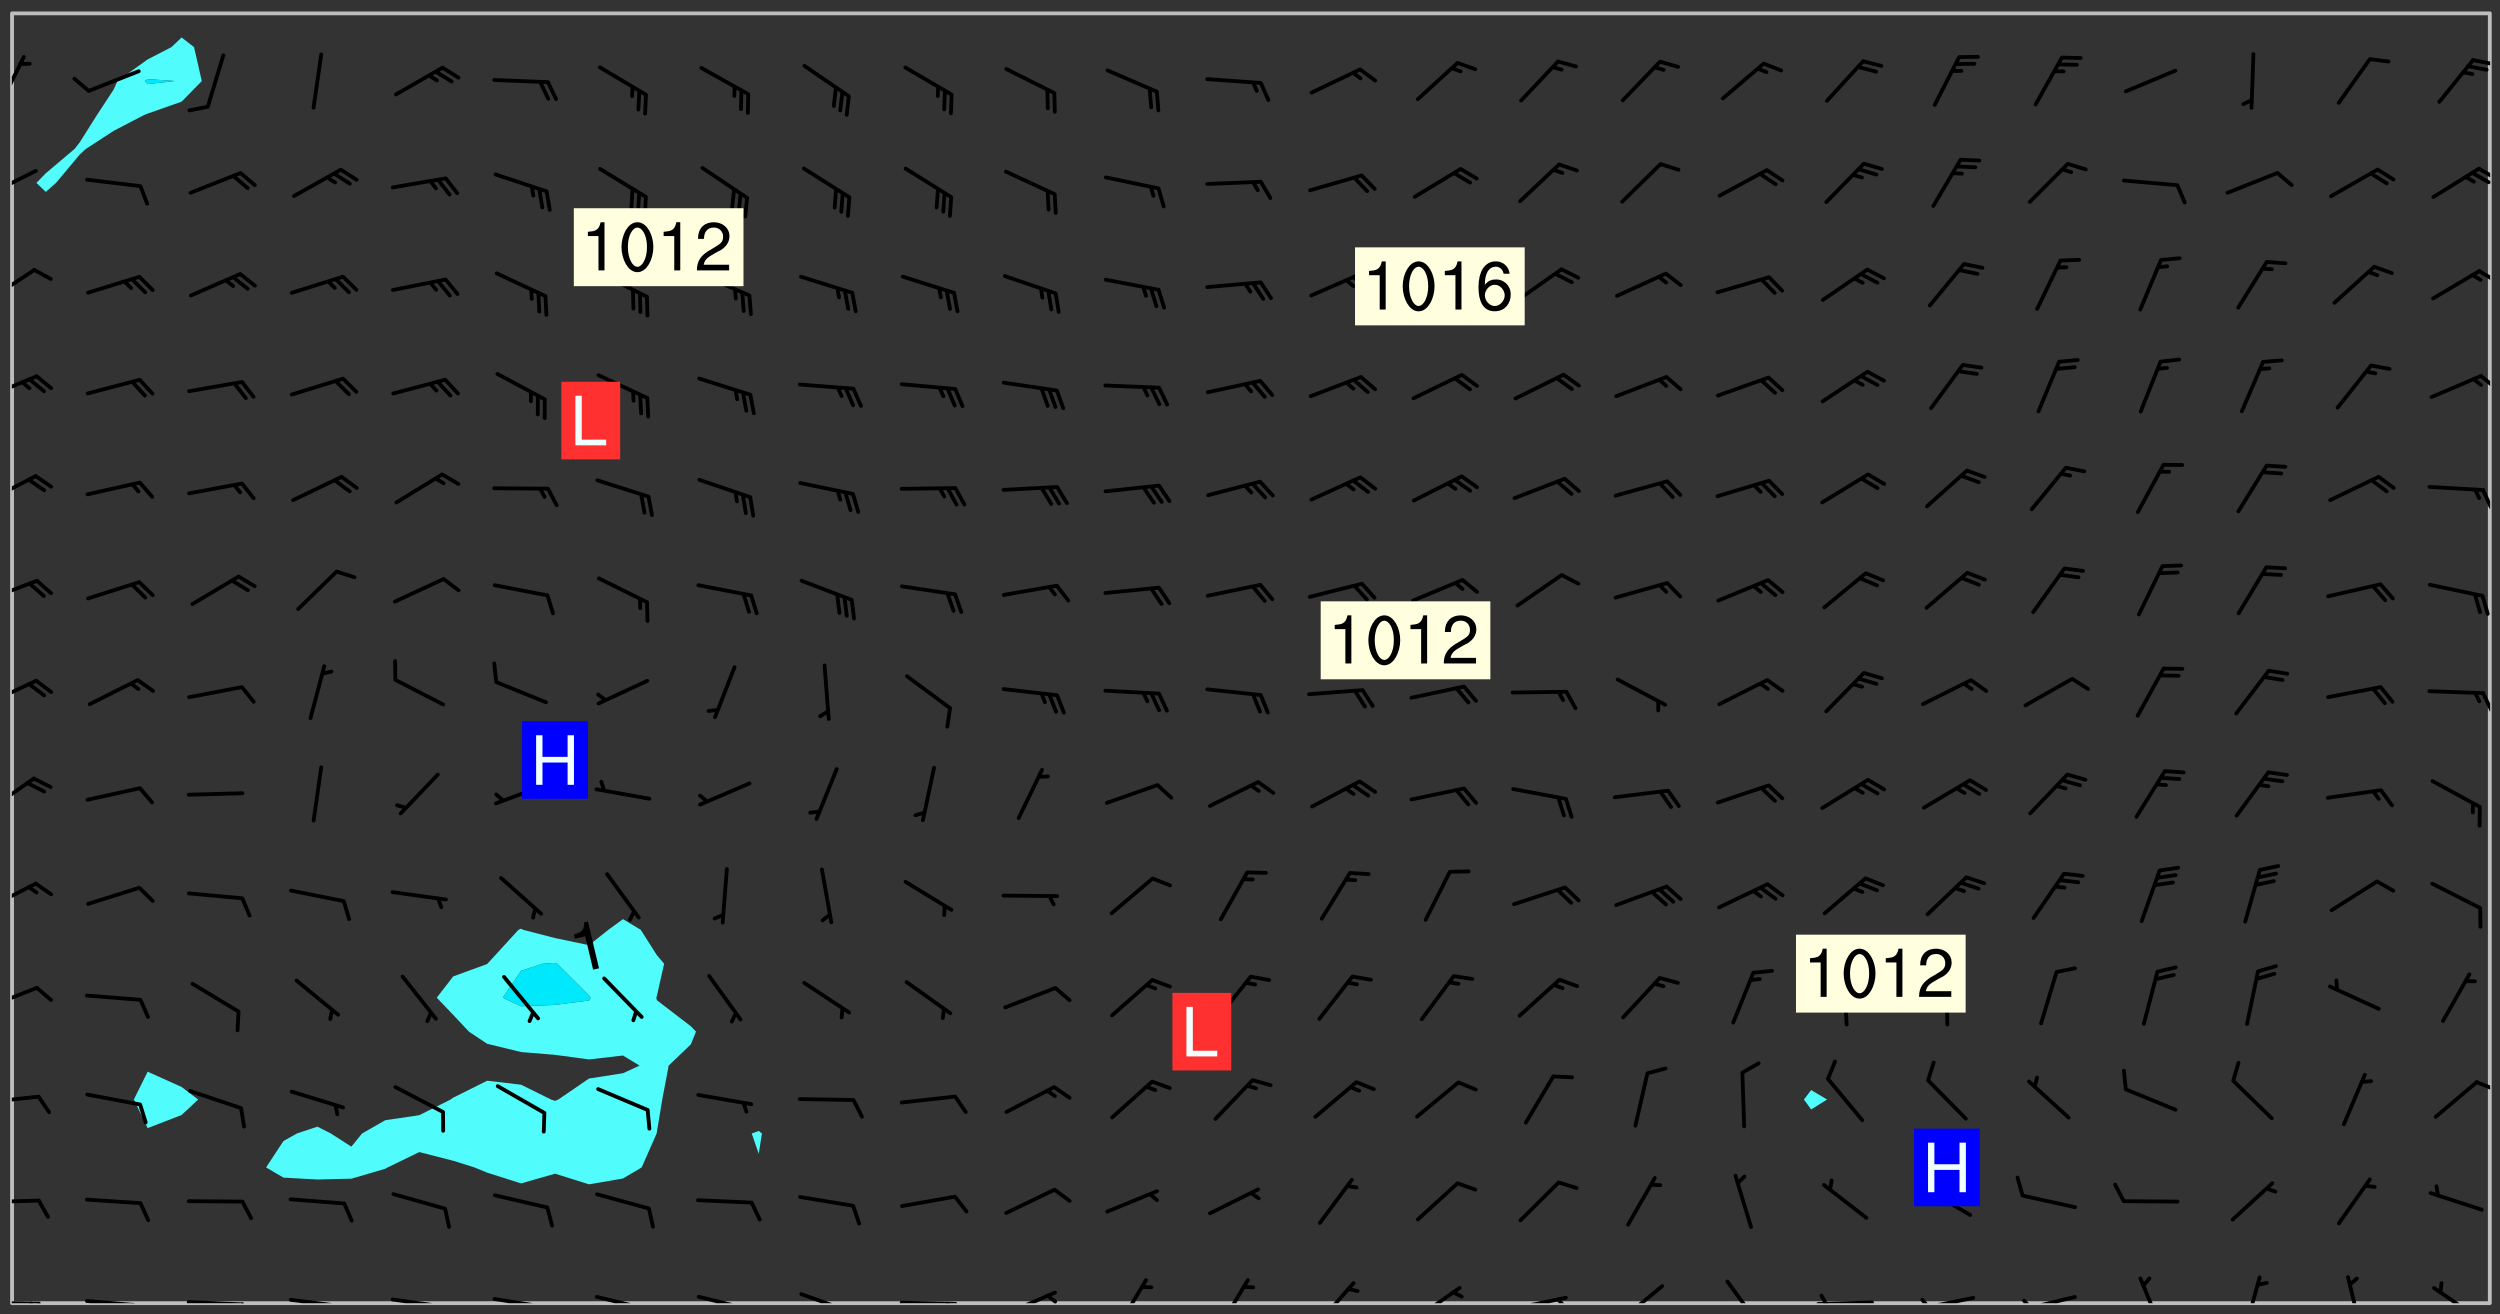 <svg xmlns="http://www.w3.org/2000/svg" role="img" xmlns:xlink="http://www.w3.org/1999/xlink" viewBox="142.45 309.95 326.84 171.84"><rect x="142.45" y="309.95" width="326.84" height="171.84" fill="#333333" stroke="none"/><defs><clipPath id="a"><path d="M144 347h1v133.328h-1zm0 0"/></clipPath><clipPath id="b"><path d="M144 311.672h1V347h-1zm0 0"/></clipPath><clipPath id="c"><path d="M144 311.672h324v168.656H144zm0 0"/></clipPath><clipPath id="d"><path d="M467 311.672h1v168.656h-1zm0 0"/></clipPath><clipPath id="e"><path d="M144 480h4v.328h-4zm0 0"/></clipPath><clipPath id="f"><path d="M147 480h2v.328h-2zm0 0"/></clipPath><clipPath id="g"><path d="M146 480h2v.328h-2zm0 0"/></clipPath><clipPath id="h"><path d="M153 479h9v1.328h-9zm0 0"/></clipPath><clipPath id="i"><path d="M160 480h3v.328h-3zm0 0"/></clipPath><clipPath id="j"><path d="M159 480h2v.328h-2zm0 0"/></clipPath><clipPath id="k"><path d="M166 479h9v1.328h-9zm0 0"/></clipPath><clipPath id="l"><path d="M173 480h3v.328h-3zm0 0"/></clipPath><clipPath id="m"><path d="M180 479h8v1.328h-8zm0 0"/></clipPath><clipPath id="n"><path d="M187 480h2v.328h-2zm0 0"/></clipPath><clipPath id="o"><path d="M193 479h8v1.328h-8zm0 0"/></clipPath><clipPath id="p"><path d="M200 480h2v.328h-2zm0 0"/></clipPath><clipPath id="q"><path d="M206 479h9v1.328h-9zm0 0"/></clipPath><clipPath id="r"><path d="M213 480h3v.328h-3zm0 0"/></clipPath><clipPath id="s"><path d="M220 479h8v1.328h-8zm0 0"/></clipPath><clipPath id="t"><path d="M227 480h2v.328h-2zm0 0"/></clipPath><clipPath id="u"><path d="M233 479h8v1.328h-8zm0 0"/></clipPath><clipPath id="v"><path d="M240 480h2v.328h-2zm0 0"/></clipPath><clipPath id="w"><path d="M246 478h9v2.328h-9zm0 0"/></clipPath><clipPath id="x"><path d="M260 480h8v.328h-8zm0 0"/></clipPath><clipPath id="y"><path d="M266 480h2v.328h-2zm0 0"/></clipPath><clipPath id="z"><path d="M273 478h8v2.328h-8zm0 0"/></clipPath><clipPath id="A"><path d="M279 479h2v1.328h-2zm0 0"/></clipPath><clipPath id="B"><path d="M288 477h5v3.328h-5zm0 0"/></clipPath><clipPath id="C"><path d="M301 477h5v3.328h-5zm0 0"/></clipPath><clipPath id="D"><path d="M314 477h6v3.328h-6zm0 0"/></clipPath><clipPath id="E"><path d="M327 478h7v2.328h-7zm0 0"/></clipPath><clipPath id="F"><path d="M340 479h8v1.328h-8zm0 0"/></clipPath><clipPath id="G"><path d="M345 479h3v1.328h-3zm0 0"/></clipPath><clipPath id="H"><path d="M354 477h7v3.328h-7zm0 0"/></clipPath><clipPath id="I"><path d="M368 477h5v3.328h-5zm0 0"/></clipPath><clipPath id="J"><path d="M379 479h9v1.328h-9zm0 0"/></clipPath><clipPath id="K"><path d="M380 479h2v1.328h-2zm0 0"/></clipPath><clipPath id="L"><path d="M393 479h8v1.328h-8zm0 0"/></clipPath><clipPath id="M"><path d="M393 479h2v1.328h-2zm0 0"/></clipPath><clipPath id="N"><path d="M406 479h8v1.328h-8zm0 0"/></clipPath><clipPath id="O"><path d="M406 479h3v1.328h-3zm0 0"/></clipPath><clipPath id="P"><path d="M422 476h4v4.328h-4zm0 0"/></clipPath><clipPath id="Q"><path d="M435 476h4v4.328h-4zm0 0"/></clipPath><clipPath id="R"><path d="M449 476h3v4.328h-3zm0 0"/></clipPath><clipPath id="S"><path d="M460 478h7v2.328h-7zm0 0"/></clipPath><clipPath id="T"><path d="M144 466h4v2h-4zm0 0"/></clipPath><clipPath id="U"><path d="M144 453h4v2h-4zm0 0"/></clipPath><clipPath id="V"><path d="M465 451h3v2h-3zm0 0"/></clipPath><clipPath id="W"><path d="M144 438h4v4h-4zm0 0"/></clipPath><clipPath id="X"><path d="M144 425h4v4h-4zm0 0"/></clipPath><clipPath id="Y"><path d="M144 411h4v6h-4zm0 0"/></clipPath><clipPath id="Z"><path d="M144 398h4v5h-4zm0 0"/></clipPath><clipPath id="aa"><path d="M466 400h2v4h-2zm0 0"/></clipPath><clipPath id="ab"><path d="M144 385h4v4h-4zm0 0"/></clipPath><clipPath id="ac"><path d="M144 371h4v5h-4zm0 0"/></clipPath><clipPath id="ad"><path d="M466 373h2v4h-2zm0 0"/></clipPath><clipPath id="ae"><path d="M144 358h4v5h-4zm0 0"/></clipPath><clipPath id="af"><path d="M466 358h2v3h-2zm0 0"/></clipPath><clipPath id="ag"><path d="M144 344h4v6h-4zm0 0"/></clipPath><clipPath id="ah"><path d="M466 345h2v2h-2zm0 0"/></clipPath><clipPath id="ai"><path d="M144 332h4v4h-4zm0 0"/></clipPath><clipPath id="aj"><path d="M466 331h2v3h-2zm0 0"/></clipPath><clipPath id="ak"><path d="M465 332h3v3h-3zm0 0"/></clipPath><clipPath id="al"><path d="M144 317h2v7h-2zm0 0"/></clipPath><clipPath id="am"><path d="M465 317h3v2h-3zm0 0"/></clipPath><g id="an" clip-path="url(#clip1)"><path fill="#fff" fill-opacity="0" fill-rule="evenodd" d="M0 0h1000v1000H0zm0 0"/><path fill="#d3d3d3" fill-opacity="0" fill-rule="evenodd" d="M162.152 355.867l-.234.293.059.234.117.172.176.234.293.348.113.059.117-.172.059-.234.176-.176.465-.176h.699l.234.293.289.816.059.176.176.23.352.234.699.699.172.176.234.348.234.41.289.582.41.465.23.234.234.176.117.23.176.293.172 1.164v.234l.059.289.059.117.117.117.348.41.117.172.176.176.176.234.117.172.172.352.059.234.234.406.234-.059-.176.176-.059.93h-.582l-.234-.113-.348.113-.117.117-.059.293-.059.176-.117.172-.465.293-.059.234-.059.113v.645l.059.172v.41l.059.059v.406l.059.406.117.176.059.059.23.641-.059.293v.699l-.059.582v.234l-.059.23-.055.352v1.922l.055.117h.426l-.367.117-.023.352.891 1.168 1.742.539 1.34.359v.539l.09.809.535.715 1.52.27.891-.086.09 1.164.535.18 1.16-.18 2.055-.984 1.16-.363 1.879-.176 1.695-.18-.18.719-1.516.086-1.25.09-.805.27-1.074.809.27.719.535.898-.18.625-.266.809.266 1.078.625.898.805.18 1.25-.18-.266.723.098.504.055.293v.172l.059.293v.406l.176.117.352.117h.406l.293-.176.113-.117.059-.117.117-.23.059-.176.352-.465.23-.176.176-.059.176.059.059.176.117.988.055.469.059.172.117.234.176.059.816.059h.289l.117.234.059.406.059.352v1.105l.117.293.117.348.289.699.176.352.582.754.352.176.172.059.469.234.641.465.348.234.293.176.293.055.23.062.816.348.293.176.113.172.352.352.117.176.523.641v.289l.059.352v.348l.059.352.059.289.117.059.172.059h.176l.582.234.176.117.176.289.176.234.113.234.293.23.117.117v.41l.059.055.289.234.234.117.059.117.117.172.059.117.23.234.059.176.234.059.117.059-.117.113-.059.117v.117l-.117.293-.117.289v.582l.176.117.117.059.059.117.117.117.113.059.176.348.059.352.059.406v.176l-.059.176-.117.699v.172l.117.176.293.293h.406l.176.117.117.172.117.293v.234h-.527l-.23-.234h-.234l-.176.059-.059.699.059.348.117.176.176.41.117.23.289.469.176.055h.523l.234.059.758.641.059.293v.234l.059.059.23.348v.352l-.117.172v.293l.293.289.293.176.172.059.293.176.293.117.582.406.289.234.293.176.219.16.016.012.23.176.641.523.176.234.117.176.176.176.113.172v.641l.117.176.469.117.582.117.234.059.23.113.293.117.113.059.586.352.289.172.176.062.176.055.176.059.699.352.289.176.234.055.289.176.234.117.641.406.293.117.172.059.234.059.41.059.23.059.234.117.059.172-.41.176.469.059.059.293.113.234.176.055.234.059.176.059.406.117.641.234.117.172.059.234v.176l-.059.117-.059.406.234.234.117.059.348.117.641.23.176.117.289.117.176.176.234.465.582 1.105.176.176.348.176.176.117.352.117 1.047.523.234.059.465.113.293.059.465.176.758.582.234.234.348.465.176.176.289.234.816.699.293.176.289.289.293.176.293.289.695.641.176.176.293.234.289.234.469.289.641.582.348.234.234.293.348.348.352.465.934.992.348.406.117.176.234.059.113.117.645.176.23.113.234.059.293.176.23.117.934.699.406.406.234.176.406.176.234.117.816.348.348.234.234.117.293.289.23.117.758.352.352.172.23.059.293.117.234.059.871.176h.816l.469.23.172.059.875.699.465.117.293.059.176.059.23.059.469.059.348.059.352.059.406.059h.293l.172.059v.23l.176.176h.293l.348.059.352.059.699.117h.641l.465-.234.293-.176.172-.117.41-.172.289-.176.934-.465.469-.293.523-.293.465-.172.465-.176 1.051-.465.289-.117.41-.117.289-.117.527-.176 1.516-.699.582-.348.289-.059.293-.059.348-.117.875-.23.352-.117h.113l.234-.059.875-.234.234-.059h.812l.352-.059.816-.117.172-.059.352-.055.293-.059.23-.059.816-.176.176-.059h.348l.234-.059.465-.117.758-.172.234-.059h.348l.41-.117.289-.059 1.285-.059h.289l.41-.059.23-.059h.176l.875-.117h.406l.41-.117h.348l.352-.113.871-.059h1.75l1.047.289.41.117.289.117.352.117.289.117 1.051.172.289.059h.293l.293.059.172.059.41.059.172.059.117.059h.117l.117.059.352.059h.113l.41.066 1.922.395 1.926.395 1.52.449 1.695.719 2.145.805 1.605-.719 1.43-.805 1.16-1.078 1.25-.449 3.035-.719 1.875-.359 2.145-1.348 2.234-1.254 2.5-1.258 1.695-.449 1.785-.18 1.16-.27.625.539 1.34-.27.715-.988.984-1.344.445-.18.805-.359 1.875-.539 1.785-.449 1.25-.27 1.16-.09 1.699-.09 1.961-.27 1.25-.09h.539l.625-.09h.891l2.145-.18 2.41-.18 2.59-.09 1.695.18 1.609.09 1.43.359 1.16.719 1.875.988 1.16 1.527.266.715.629.09.355.898.535.539.535 1.527 1.074.359h.535l-.805.535.09 1.707.715 2.695.891.805.895.988.715 1.258 1.785.539 1.52-.18.355 1.344 1.609-.805.98-.539.27.27.316-.215.219-.145.801.449.449-.359h.355l.535-.27.539-.719.535-.27.625-.988 1.16.449.84.371 1.395.617 1.695-.18h1.605l1.785.09.18-1.707.535-1.344.805.27.492.848.402.406-.09.539v.359l.715.449.711-.27h1.43l.359.988.445 1.258.715 1.344 1.25.629 1.695.629.715-.18.18-.539.98-.09.449.359.086 1.258-.266.629-.535.18v.539l.715.984.266.539.984.988.801 1.078-.266.359-.09.898-.625 2.332-.355 2.066-.09 1.793-.18.719-.09.539v1.438l-.98 1.883-.359 1.707-.535.898-.805 1.168-.266.539 2.055 1.254.086.359-.355.539-.09-.18v.809l.09 1.438-.445.715-1.074.094-.266.715.535.898.805.719 1.16.809 1.34.27.445.359-.355.449-1.789-.09-1.25-.449-.715-.719-.625-.09-.176 3.59-.188 1.309h89.359V311.703h-55.27v49.082l.762.125 3.289.543 2.023 2.836v2.754l2.352.332 2.348.332h4.051l-1.379 4.16-2.023.707-2.023.703-.543.344-2.594 1.617-.188.117-2.023-2.078-.73-2.742-2.672-2.078-1.375-3.5-.066-.082-1.957-2.672 2.75-1.418v-49.082H294.422v91.414l.117.031.133.012.074.074.105.047.09.059.086.059.09.059.297.297.059.09.031.117.027.117.016.137-.031.117-.059.09-.059.086-.043.105-.047.102-.027.121v.145l.176.27.148.148.074.086.074.074.043.105.062.09.059.086.043.105.059.09.047.102.043.105.059.086.117.18.074.074.062.086.059.09.043.105.059.09.059.086.062.09.059.09.043.102.117.18.074.074.059.086.074.074.09.059.105.047h.148l.133-.016.133.016.102-.047.074-.074.047-.102-.016-.133v-.148l-.047-.105-.027-.117-.047-.102-.027-.121-.043-.102-.062-.09-.043-.102-.043-.105-.031-.117-.016-.133-.012-.137.086-.059.059-.086.121-.031.043.105.016.133v.117l.059.102.059.09.09.059.148.148.059.09.043.105-.012.102.086.059.105.047.086.059.09.059.074.074-.117.027-.105.047-.086.059-.074.074-.059.09-.062.086-.027.121-.047.102-.043.105-.031.117-.012.133-.016.133v.148l.027.117.047.105.043.102.059.09.074.074.09.059.074.074.09.059.059.09.043.105.047.102.117.031.133.016h.148l.117-.031.105.043.043.105.047.102.027.121L299.5 410l.027.117.031.121.027.117.105.043.102.047.133-.016.148.148.062.086.074.074.07.074.09.062.105.043.102.043.117.031.137.016.117-.031.074-.074.027-.117-.012-.133-.031-.121-.027-.117.043-.105h.117l.09.062.117.027h.148l.133.016h.148l.133.016.133-.016h.148l.133-.016.133-.012.137.012.117-.027.133-.016.191-.059-.059.176-.016.133-.027.121-.016.133-.059.086-.133.016-.105.047-.105.043-.117.031-.117.027-.266.031h-.148l-.133.016-.074.074.059.086.148.148.117.18.074.07.09.062.09.059.086.059.09.059.102.043.105.062.105.043.086.059.105.047.102.043.18.117.059.09-.043.102-.047.105.016.133.223.223.059.09.043.102.031.121.043.102.016.133.031.117.012.137.031.117.148.148.102.043.105.043.117.031.133.016.137.016h.117l.117-.031.09-.059.043-.105.047-.102.043-.105.031-.117.012-.133v-.148l-.012-.133-.016-.133-.031-.117-.043-.105-.047-.105-.043-.102-.043-.105-.016-.133.016-.133.027-.117.031-.117.027-.121.047-.102.09-.059.086-.062.074-.074.09-.059.223-.223.059-.086.074-.074.117-.18.059-.086v-.148l-.074-.074-.102-.047-.105-.043-.102-.043-.059-.09-.047-.105-.027-.117.09-.059.117-.031.102-.043.18-.117.148-.148.012-.133-.012-.105-.09-.059-.133.016h-.148l-.133.016-.133-.016-.121-.031-.086-.059-.074-.074-.059-.09-.062-.086-.117-.18-.059-.086.031-.121.086-.059.121-.031.059-.086v-.121l-.031-.117-.059-.09-.059-.086-.047-.105-.027-.117-.016-.133.059-.09.074-.074.09-.059.117-.18.074-.074.059-.086.148-.148.121-.031.133-.016.133.016.074.074.043.105.016.133-.031.117-.117.031-.133.012-.148.148-.043.105-.047.102-.027.121-.031.117v.148l.031.117.043.105.059.09.074.07.074.074.117.031.121.027.117-.027.133-.016h.117l.09.059.074.074.047.105.059.086.102.047.133.016.105.043.086.059-.012.105-.074.074-.18.117-.059.09-.09.059-.07.074-.074.074-.062.09-.027.117-.016.133.016.133-.016.133v.148l.016.133.027.117.031.121.074.074.09.059.086.059.09.059.117.031v.086l-.102.047-.09.059-.266.031-.117.027h-.148l-.105.043-.102.047-.059.09-.062.234-.012.133-.031.121-.016.133v.293l-.012.133.012.137.016.133.133.016.133.012.121.031.086.059.074.074.047.105.043.102.016.133v.445l-.016.133v.445l.031.266.027.117.016.133.031.117.086.211.031.266v.148l-.031.117-.027.117-.031.121-.027.117-.031.117-.031.121-.012.133-.016.133.09.059.117-.031.102.016.047.105-.031.266v.441l-.043.105-.047.105-.043.102-.043.105-.059.086-.031.121-.043.117-.031.117-.016.133.016.133.059.09.105.047.086.059.059.086-.012.137-.031.117-.043.102v.445l-.016.133v.148l-.031.117-.043.105-.027.117-.047.105-.043.102-.031.121-.027.117-.031.133-.031.117-.027.117-.043.105-.031.117-.031.121-.012.133-.016.133v.297l.027.117v.148l.047.398.027.117.059.09.121.031h.148l.133-.016.059.09v.117l-.059.09-.09.059-.102.043-.105.047-.09.059-.086.059-.137.016-.117-.031-.133-.016-.102.047-.062.086-.012.137-.016.133-.031.117-.027.117-.016.133-.031.121v.297l.016.133.031.117v.148l.012.133v.148l-.027.117-.047.102-.027.121-.031.117-.059.09-.074.074-.102.043-.105.047-.117.027-.121.031-.102-.047.059-.086.105-.047.027-.117.031-.117.027-.121.031-.117v-.148l.016-.133-.031-.117-.043-.105-.105.016-.074.074-.102.043-.09.062-.074.074-.043.102-.016.133-.031.117L304.25 426l-.031.117-.027.117-.031.121-.027.117-.031.117-.043.105-.09.059h-.09l-.117-.031-.031-.086.016-.137-.031-.117v-.148l-.012-.133v-.148l-.062-.234-.027-.121-.043-.102-.047-.105-.059-.086-.059-.09-.043-.105-.062-.086-.148-.148-.07-.074-.105-.047-.105-.043-.102-.043-.297-.297-.09-.074-.086-.059-.105-.043-.09-.062-.086-.059-.105-.043-.09-.059-.086-.062-.074-.07-.105-.047-.086-.059-.105-.043-.09-.062-.102-.043-.105-.043-.086-.059-.105-.047-.105-.043-.102-.047-.09-.059-.102-.043-.105-.043-.09-.062-.117-.027-.133-.016-.133.016H299.75l-.133.016-.117-.031-.09-.059-.074-.074-.09-.059-.102-.047h-.148l-.121-.027-.102-.043-.074-.074-.117-.18-.09-.059-.102-.043-.09-.062-.105-.043-.09-.059-.086-.059-.105-.047-.059-.086-.059-.09-.043-.105-.047-.102-.074-.074-.086-.059-.074-.074-.09-.059-.223-.223-.043-.105-.031-.266.105-.043h.145l.105.043.074.074.09.059.086.059.105.047.09.059.148.148.07.074.148.148.062.086.074.074.086.059.074.074.09.062.09.059.086.059.27.176.102.047.105.043.102.043.047-.074.059-.086.074-.074.07-.074.105.043.074.074.059.09.043.102.047.105.043.105.121.027.117-.027.074-.09.043-.105.059-.09.074-.074.105-.043.117-.027.133.012.09.059.148.148.059.09.043.105.047.102.043.105.043.102.105.047.105.043.133.016.086-.059.059-.09.074-.074.105-.043.117.027.105.047.102.043.105.043.102.047.18.117v.117l-.016.133.016.133.016.137.059.086.102.047.121.027.117.031h.148l.117-.031.059-.09.18-.117.059-.09.074-.074.059-.086.117-.18.18-.117.117.031.09.059.043.074-.016.133v.117l.09.059h.148l.133-.016.133-.012.266-.031.105-.043.117-.031.121-.027.074-.074.07-.074.062-.09-.016-.105-.047-.102-.102-.043-.105-.016-.117.027-.266.031h-.148l-.074-.074-.09-.059-.117-.031-.117-.027-.133-.016h-.148l-.133.016h-.297l-.105-.047-.148-.148-.043-.102-.059-.09.223-.223.086-.059.105-.043.117-.031.133-.016.133.016.137.016.102.043.133-.012.09-.062.102-.043.062-.09-.047-.102-.09-.059-.117-.031-.102-.043-.059-.09-.062-.09v-.117l.016-.133.105-.047.074-.07v-.121l-.09-.059-.031-.117.09-.059.074-.074.043-.105.059-.09.047-.102.016-.133v-.148l-.047-.105-.043-.102-.09-.059-.133-.016-.102-.043-.137-.016-.117-.031h-.445l-.133-.016-.133-.012-.133-.016-.117-.031h-.148l-.133-.016-.133-.012-.266-.031-.121-.043-.086-.059-.074-.074v-.148l.012-.133.105-.047.102-.043.133-.016h.152l.133-.016h.293l.121.031.102.043.09.059.234.062.121-.047.09-.059.102-.043.133-.016.105.043.102.047.133.012.121-.027h.145l.121-.031.117-.027.105-.047.074-.074.086-.059.148-.148.059-.086.047-.105.027-.117.016-.105-.102-.043-.09-.059-.117-.031-.105-.043-.09-.062-.074-.086-.074-.074-.102-.043-.105-.047-.102-.043-.059-.09-.047-.102-.086-.211-.062-.086-.059-.09-.074-.074-.086-.059h-.27l-.117.031-.09.059-.102.043-.133.016-.105-.016-.027-.117-.062-.09-.117-.031-.102-.043-.148-.148-.031-.117-.016-.105.074-.074.18-.117.117-.027.117-.031.137.016.102.043.105.043.102.047.105.043.117.031.133.016.117.027.133.016.105-.016.09-.059-.074-.074-.105-.043-.074-.074-.074-.09-.148-.148-.086-.059-.09-.059-.074-.074-.09-.059-.102-.047-.121-.027-.102-.047-.105-.043-.117-.031-.102-.043-.121-.031h-.148l-.117.031-.105.043-.086.062-.18.117-.086.059-.09.059-.105.047-.086.059-.105.043-.102.043-.105.047-.074.074-.059.09-.059.086-.047.105-.059.086-.074.074-.133-.012-.117-.031h-.117l-.074.074-.09.059-.074.074-.09.059-.086.059-.105.047-.102.043-.137.016-.102-.043-.148-.148-.105-.047h-.086l-.105.047-.102.043-.121.031-.117-.031-.074-.074v-.117l.031-.121.074-.07.059-.09.074-.074.117-.031.105-.043h.293l.133-.016.137-.016.102-.043.09-.059.102-.047.09-.059.133-.012.09.059.133.012.09-.059.086-.059.105-.043.09-.059.086-.062.09-.059.148-.148.059-.086.059-.09.105-.043.133-.016.117.027.121.031.059-.059.059-.09.031-.266.027-.117.105.012.133.016.102-.043.09-.059.059-.09.074-.074.059-.09.047-.102.012-.133-.012-.133-.047-.105-.148-.148-.059-.09-.059-.086-.043-.105v-.445l.016-.133v-.148l.012-.133-.059-.059-.09.059-.102-.043-.18-.117-.086-.059-.062-.09-.059-.09-.074-.074-.086-.059-.121.031-.102.012-.105.047-.086.059-.105.043-.148.148-.09.059-.086.059-.09.062-.105.043-.133.016v-.121l.105-.043.117-.031.074-.07.043-.105v-.148l-.027-.117-.148-.148-.133-.016h-.148l-.117.031-.105.043-.102.043-.09.062-.117.027-.074-.074.012-.133-.043-.102-.043-.105-.09-.059-.117.027-.121.031-.117.031-.102.043-.121.031-.102.043-.105.043-.09.059-.102.016v-.117l.016-.133-.059-.09-.074.043-.148.148-.059.09-.074.074-.047.105-.043.102-.074.074-.059.09-.074.074-.059.086-.074.074-.09.062-.074.07-.074.074-.102.016-.133.016-.105-.043v-.121l.148-.148.043-.102.059-.09.047-.102.043-.105.059-.09.031-.117.043-.102.031-.121.027-.117.047-.105.043-.102.043-.105.074-.07.09-.062.09-.059.102-.043h.297l.266-.031.105-.043-.074-.074-.117-.031-.105-.043-.09-.059-.102-.047-.09-.059-.102-.043-.105-.043-.09-.062-.086-.059-.105-.043-.102-.043-.121-.031-.117-.031-.102-.043L297.5 410.25l-.102-.043-.09-.059-.043-.105-.016-.133.102-.043.133-.016.137.016.133-.016.102-.043.059-.09.016-.105-.09-.059-.074-.074-.102-.043-.09-.059-.148-.148-.043-.105-.016-.133v-.293l-.059-.09-.09-.059-.074-.074-.043-.105-.031-.117-.059-.09-.074-.074-.117-.027-.074-.074-.09-.059-.09-.062-.086-.059-.074-.074-.059-.086-.047-.105-.086-.059-.148-.148-.195-.059-.133.016-.102.043-.074.074-.047.102-.043.105-.059.09-.059.086-.297.297-.09.059h-.086l-.062-.086-.043-.105.031-.117.059-.09.027-.117-.012-.133-.09-.062-.105.047-.117.027-.117.031-.27.176-.102.047-.117.027-.105.047-.09.059-.102.043-.059-.086-.047-.105.016-.133.047-.105.07-.074.074-.07.059-.09v-.148l-.043-.105h-.238l-.102.047-.031.117-.027.117-.031.121-.074.043-.133.016-.074-.047-.043-.102-.043-.105-.047-.102-.043-.105-.121.031-.102.043-.133.016-.117.031-.105.043-.09.059-.102.047-.121.027-.133.016-.102-.043-.059-.09-.047-.105-.043-.102-.043-.105v-.117l.059-.09.086-.059.18-.117.102-.047.105-.043.105-.059.102-.043.09-.062.102-.043.105-.059.102-.047.09-.059.105-.043.102-.043.09-.062.102-.043.137-.016.117.031.102.043.121.031.102.043.105.047.102.043.105.043.102.047.105.043.102.043.105.047.086.059.105.043.117.031.105.043.102.047.09.059.105.043.102.043.105.047.117.027.102.047.121.027h.148l.086-.059.016-.102.059-.09-.027-.117-.074-.074-.117-.18-.074-.074-.09-.074-.18-.117-.086-.059-.105-.043-.102-.047-.27-.176-.059-.09-.074-.074-.059-.09-.043-.102-.031-.117-.016-.137v-.562l-.012-.133-.016-.133-.031-.117-.016-.133-.012-.133-.031-.121-.223-.223-.059-.086-.016-.105.031-.117.133-.016v-91.414H172.992v1.453l-.059.234-.352 1.051-.172.523-.117.348-.176.41-.117.172-.234.293-.23.059h-.352l-.117.059-.23.406v.293l.117.176.23.23.117.234.641.758.293.465.176.234.23.352.234.348.641.816.176.465.172.41.117.695.176.469.117 1.398.059.465v.875l.117 1.047v4.781l-.059.465-.352 1.281-.176.523-.113.41-.352.93L172.934 336l-.234.582-.117.176-.172.348-.176.406-.352.816-.059.293-.113.293-.117.289-.059.176-.117.875-.059.406-.059.117-.059.176-.059.172-.23.527-.117.172v.234l-.117.234-.059.172-.176.586v.289l-.059.176v.293l-.059.113-.059.527v.172l-.055.234v2.621l-.176.816-.117.176-.176.234-.117.172-.113.234-.586.934-.23.289-.293.465-.176.234-.289.352-.352.699-.113.23-.176.41-.176.23-.406.527-.816.699-.293.172-.289.234-.176.117-.176.176-.523.406-.527.176-.172.176-.234.055-.641.176h-.758m12.211 31.023l-1.074.449.359.895 1.25-.715.445-.539-.98-.09"/><path fill="#d3d3d3" fill-opacity="0" fill-rule="evenodd" d="M201.508 416.598h-.895l.449.629.98.359.805-.09.445-.988-.176.09-.715-.355-.895.355m154.621 59.07l-.059-.523v-.293l.113-.293.059-.23.469-.469h.113l.117-.113.117-.059h.176l.234-.059h.348l.234.059.117.059.23.172.059.176.117.582v.293l-.117.176-.172.289-.176.176-.527.523-.23.234-.117.059h-.176l-.117-.059-.406-.293-.176-.117-.117-.059-.059-.113-.055-.117m6.641-10.957l-.059-.172v-1.109l.059-.172.176-.059.172-.059h.176l.234-.059.117.059.059.699-.059.172-.117.176-.117.059-.234.523-.113.059h-.234l-.059-.117m9.613-14.391l-.117-.176v-.699l.293-.875.117-.172.176-.352.113-.23.117-.293.352-.758.117-.23.172-.234h.176l.117-.059h.641l.117.059.234.234.172.113.352.293.117.117.113.176v.113l.117.059.117.117v.699l-.059.176v.23l-.059.176-.348 1.051-.117.23-.117.234-.117.059-.23.234-.641.289h-.875l-.41-.117-.641-.465"/><path fill="none" stroke="#bebebe" stroke-linecap="round" stroke-linejoin="round" stroke-miterlimit="10" stroke-width=".5" d="M467.957 311.695H144.027v168.625h323.93v-168.625"/><g clip-path="url(#a)"><path fill="#fff" fill-opacity="0" fill-rule="evenodd" d="M144 475.891v4.438h.004H144V347.305v128.586"/></g><g clip-path="url(#b)"><path fill="#fff" fill-opacity="0" fill-rule="evenodd" d="M144 342.738v4.25-35.316h.004H144v31.066"/></g><path fill="#50fcfc" fill-rule="evenodd" d="M144 346.988v.316h.004v-.312l-.004-.004"/><g clip-path="url(#c)"><path fill="#fff" fill-opacity="0" fill-rule="evenodd" d="M144.004 480.328V347.305l.125-.125-.125-.188v-35.32h22.188v3.176l-1.324 1.262-3.113 1.605-3.953 2.832-.484 1.098-2.191 3.34-2.25 3.574-.684.867-3.754 3.172-1.23 1.266 1.23 1.176 1.336-1.176 3.102-3.707.793-.73 3.648-2.375 3.977-2.066.461-.184V450.059l-1.805 3.641 1.805 3.734 4.438-1.711 2.164-2.023-2.164-1.645-4.438-1.996V324.801l4.438-1.562 2.641-2.691-1.016-4.438-1.625-1.262v-3.176h57.699v118.441l-1.91 1.395-2.527 2.012-4.438-.934-4.18-1.078-.262-.145-.344.145-4.066 4.438-.027.031-4.438 1.621-2.152 2.785 2.152 2.246 2.055 2.191 2.383 1.59 4.438 1.078 4.441.367 4.438.598 4.438-.512 2.172 1.32-2.172.996-4.438.691-4.016 2.75-.422.172-.52-.172-3.922-1.938-4.438-.523-4.438 2.215-.344.246-4.094 2.047-4.441.652-3.035 1.738-1.402 1.723-2.684-1.723-1.754-.891-2.68.891-1.758.984-2.27 3.453 2.27 1.332 4.438.246 4.438-.105 4.438-1.301.309-.172 4.133-2.008 4.438 1.137 2.777.871 1.66.684 4.438 1.406 4.441-1.273 4.438 1.395 4.438-.766 2.449-1.445 1.953-4.438.035-.215.699-4.223.84-4.438 2.898-2.777.676-1.664-.676-.699-4.438-3.406-.078-.332.078-.242.945-4.195-.945-1.113-2.113-3.324-2.324-1.395v-118.441h17.754v146.133l-.914.332.914 2.668.418-2.668-.418-.332V311.672h137.59v140.789l-.949 1.238.949 1.293 2.082-1.293-2.082-1.238V311.672h88.762v168.656H144.004"/></g><path fill="#50fcfc" fill-rule="evenodd" d="M144.129 347.18l-.125.125v-.312l.125.188m4.309-12.141l-1.23-1.176 1.23-1.266 3.754-3.172.684-.867 2.25-3.574 2.191-3.34.484-1.098 3.953-2.832v2.574l-.363.258.363.395 3.547-.395-3.547-.258v-2.574l3.113-1.605 1.324-1.262 1.625 1.262 1.016 4.438-2.641 2.691-4.438 1.562-.461.184-3.977 2.066-3.648 2.375-.793.73-3.102 3.707-1.336 1.176m13.316 122.395l-1.805-3.734 1.805-3.641 4.438 1.996 2.164 1.645-2.164 2.023-4.438 1.711"/><path fill="#00e8fc" fill-rule="evenodd" d="M161.754 320.941l-.363-.395.363-.258 3.547.258-3.547.395"/><path fill="#50fcfc" fill-rule="evenodd" d="M179.508 463.906l-2.27-1.332 2.27-3.453 1.758-.984 2.68-.891 1.754.891 2.684 1.723 1.402-1.723 3.035-1.738 4.441-.652 4.094-2.047.344-.246 4.438-2.215 4.438.523 3.922 1.938.52.172.422-.172 4.016-2.75 4.438-.691 2.172-.996-2.172-1.32-4.438.512-4.438-.598-4.441-.367-4.438-1.078-2.383-1.59-2.055-2.191-2.152-2.246 2.152-2.785 4.438-1.621.027-.031 4.066-4.438.344-.145.262.145 4.18 1.078v3.246l-1.633.113-2.809.914-2.395 3.523 2.395 1.121 4.441-.184 4.438-.574.223-.363-.223-.297-4.16-4.141-.277-.113v-3.246l4.438.934 2.527-2.012 1.91-1.395 2.324 1.395 2.113 3.324.945 1.113-.945 4.195-.078.242.078.332 4.438 3.406.676.699-.676 1.664-2.898 2.777-.84 4.438-.699 4.223-.035.215-1.953 4.438-2.449 1.445-4.438.766-4.438-1.395-4.441 1.273-4.438-1.406-1.66-.684-2.777-.871-4.438-1.137-4.133 2.008-.309.172-4.438 1.301-4.438.105-4.438-.246"/><path fill="#00e8fc" fill-rule="evenodd" d="M210.574 441.504l-2.395-1.121 2.395-3.523 2.809-.914 1.633-.113.277.113 4.16 4.141.223.297-.223.363-4.438.574-4.441.184"/><path fill="#50fcfc" fill-rule="evenodd" d="M241.645 460.805l-.914-2.668.914-.332.418.332-.418 2.668m137.59-5.812l-.949-1.293.949-1.238 2.082 1.238-2.082 1.293"/><g clip-path="url(#d)"><path fill="#fff" fill-opacity="0" fill-rule="evenodd" d="M467.996 480.328H468V311.672h-.004H468v168.656h-.004"/></g><path fill="#fff" fill-opacity="0" fill-rule="evenodd" d="M217.281 439.246l5.688-1.344-2.297-9.695-5.684 1.348 2.293 9.691"/><path fill-rule="evenodd" d="M218.816 430.531l.496-.117 1.449 6.125-.766.184-1.035-4.371-1.352.32-.129-.539.531-.195.234-.109.203-.141.164-.184.121-.242.07-.32.012-.41"/><g clip-path="url(#e)"><path fill="none" stroke="#000" stroke-linecap="round" stroke-linejoin="round" stroke-miterlimit="10" stroke-width=".5" d="M147.512 480.383l-7.023-.109"/></g><g clip-path="url(#f)"><path fill="none" stroke="#000" stroke-linecap="round" stroke-linejoin="round" stroke-miterlimit="10" stroke-width=".5" d="M147.512 480.383l1.121 2.184"/></g><g clip-path="url(#g)"><path fill="none" stroke="#000" stroke-linecap="round" stroke-linejoin="round" stroke-miterlimit="10" stroke-width=".5" d="M146.492 480.367l.559 1.094"/></g><g clip-path="url(#h)"><path fill="none" stroke="#000" stroke-linecap="round" stroke-linejoin="round" stroke-miterlimit="10" stroke-width=".5" d="M160.816 480.625l-7.004-.59"/></g><g clip-path="url(#i)"><path fill="none" stroke="#000" stroke-linecap="round" stroke-linejoin="round" stroke-miterlimit="10" stroke-width=".5" d="M160.816 480.625l.965 2.254"/></g><g clip-path="url(#j)"><path fill="none" stroke="#000" stroke-linecap="round" stroke-linejoin="round" stroke-miterlimit="10" stroke-width=".5" d="M159.797 480.539l.484 1.125"/></g><g clip-path="url(#k)"><path fill="none" stroke="#000" stroke-linecap="round" stroke-linejoin="round" stroke-miterlimit="10" stroke-width=".5" d="M174.141 480.48l-7.02-.305"/></g><g clip-path="url(#l)"><path fill="none" stroke="#000" stroke-linecap="round" stroke-linejoin="round" stroke-miterlimit="10" stroke-width=".5" d="M174.141 480.48l1.055 2.215"/></g><g clip-path="url(#m)"><path fill="none" stroke="#000" stroke-linecap="round" stroke-linejoin="round" stroke-miterlimit="10" stroke-width=".5" d="M187.43 480.773l-6.969-.891"/></g><g clip-path="url(#n)"><path fill="none" stroke="#000" stroke-linecap="round" stroke-linejoin="round" stroke-miterlimit="10" stroke-width=".5" d="M187.43 480.773l.871 2.293"/></g><g clip-path="url(#o)"><path fill="none" stroke="#000" stroke-linecap="round" stroke-linejoin="round" stroke-miterlimit="10" stroke-width=".5" d="M200.738 480.816l-6.957-.973"/></g><g clip-path="url(#p)"><path fill="none" stroke="#000" stroke-linecap="round" stroke-linejoin="round" stroke-miterlimit="10" stroke-width=".5" d="M200.738 480.816l.844 2.305"/></g><g clip-path="url(#q)"><path fill="none" stroke="#000" stroke-linecap="round" stroke-linejoin="round" stroke-miterlimit="10" stroke-width=".5" d="M214.043 480.883l-6.938-1.109"/></g><g clip-path="url(#r)"><path fill="none" stroke="#000" stroke-linecap="round" stroke-linejoin="round" stroke-miterlimit="10" stroke-width=".5" d="M214.043 480.883l.797 2.32"/></g><g clip-path="url(#s)"><path fill="none" stroke="#000" stroke-linecap="round" stroke-linejoin="round" stroke-miterlimit="10" stroke-width=".5" d="M227.305 481.152l-6.832-1.645"/></g><g clip-path="url(#t)"><path fill="none" stroke="#000" stroke-linecap="round" stroke-linejoin="round" stroke-miterlimit="10" stroke-width=".5" d="M227.305 481.152l.613 2.375"/></g><g clip-path="url(#u)"><path fill="none" stroke="#000" stroke-linecap="round" stroke-linejoin="round" stroke-miterlimit="10" stroke-width=".5" d="M240.617 481.168l-6.824-1.68"/></g><g clip-path="url(#v)"><path fill="none" stroke="#000" stroke-linecap="round" stroke-linejoin="round" stroke-miterlimit="10" stroke-width=".5" d="M240.617 481.168l.602 2.379"/></g><g clip-path="url(#w)"><path fill="none" stroke="#000" stroke-linecap="round" stroke-linejoin="round" stroke-miterlimit="10" stroke-width=".5" d="M253.828 481.52l-6.613-2.379"/></g><g clip-path="url(#x)"><path fill="none" stroke="#000" stroke-linecap="round" stroke-linejoin="round" stroke-miterlimit="10" stroke-width=".5" d="M267.348 480.402l-7.023-.145"/></g><g clip-path="url(#y)"><path fill="none" stroke="#000" stroke-linecap="round" stroke-linejoin="round" stroke-miterlimit="10" stroke-width=".5" d="M266.328 480.379l.551 1.098"/></g><g clip-path="url(#z)"><path fill="none" stroke="#000" stroke-linecap="round" stroke-linejoin="round" stroke-miterlimit="10" stroke-width=".5" d="M280.379 478.938l-6.457 2.781"/></g><g clip-path="url(#A)"><path fill="none" stroke="#000" stroke-linecap="round" stroke-linejoin="round" stroke-miterlimit="10" stroke-width=".5" d="M279.438 479.344l.957.766"/></g><g clip-path="url(#B)"><path fill="none" stroke="#000" stroke-linecap="round" stroke-linejoin="round" stroke-miterlimit="10" stroke-width=".5" d="M292.273 477.316l-3.613 6.027"/></g><path fill="none" stroke="#000" stroke-linecap="round" stroke-linejoin="round" stroke-miterlimit="10" stroke-width=".5" d="M291.746 478.191l1.227.062"/><g clip-path="url(#C)"><path fill="none" stroke="#000" stroke-linecap="round" stroke-linejoin="round" stroke-miterlimit="10" stroke-width=".5" d="M305.586 477.312l-3.609 6.031"/></g><path fill="none" stroke="#000" stroke-linecap="round" stroke-linejoin="round" stroke-miterlimit="10" stroke-width=".5" d="M305.059 478.191l1.227.062"/><g clip-path="url(#D)"><path fill="none" stroke="#000" stroke-linecap="round" stroke-linejoin="round" stroke-miterlimit="10" stroke-width=".5" d="M319.414 477.688l-4.637 5.281"/></g><path fill="none" stroke="#000" stroke-linecap="round" stroke-linejoin="round" stroke-miterlimit="10" stroke-width=".5" d="M318.738 478.457l1.195.281"/><g clip-path="url(#E)"><path fill="none" stroke="#000" stroke-linecap="round" stroke-linejoin="round" stroke-miterlimit="10" stroke-width=".5" d="M333.293 478.32l-5.766 4.016"/></g><path fill="none" stroke="#000" stroke-linecap="round" stroke-linejoin="round" stroke-miterlimit="10" stroke-width=".5" d="M332.457 478.906l1.09.559"/><g clip-path="url(#F)"><path fill="none" stroke="#000" stroke-linecap="round" stroke-linejoin="round" stroke-miterlimit="10" stroke-width=".5" d="M347.164 479.613l-6.879 1.434"/></g><g clip-path="url(#G)"><path fill="none" stroke="#000" stroke-linecap="round" stroke-linejoin="round" stroke-miterlimit="10" stroke-width=".5" d="M346.164 479.82l.785.945"/></g><g clip-path="url(#H)"><path fill="none" stroke="#000" stroke-linecap="round" stroke-linejoin="round" stroke-miterlimit="10" stroke-width=".5" d="M359.758 478.098l-5.434 4.461"/></g><g clip-path="url(#I)"><path fill="none" stroke="#000" stroke-linecap="round" stroke-linejoin="round" stroke-miterlimit="10" stroke-width=".5" d="M368.281 477.496l4.152 5.668"/></g><g clip-path="url(#J)"><path fill="none" stroke="#000" stroke-linecap="round" stroke-linejoin="round" stroke-miterlimit="10" stroke-width=".5" d="M380.16 480.426l7.023-.195"/></g><g clip-path="url(#K)"><path fill="none" stroke="#000" stroke-linecap="round" stroke-linejoin="round" stroke-miterlimit="10" stroke-width=".5" d="M381.18 480.398l-.605-1.066"/></g><g clip-path="url(#L)"><path fill="none" stroke="#000" stroke-linecap="round" stroke-linejoin="round" stroke-miterlimit="10" stroke-width=".5" d="M393.543 481.027l6.887-1.398"/></g><g clip-path="url(#M)"><path fill="none" stroke="#000" stroke-linecap="round" stroke-linejoin="round" stroke-miterlimit="10" stroke-width=".5" d="M394.547 480.824l-.781-.945"/></g><g clip-path="url(#N)"><path fill="none" stroke="#000" stroke-linecap="round" stroke-linejoin="round" stroke-miterlimit="10" stroke-width=".5" d="M406.883 481.145l6.836-1.633"/></g><g clip-path="url(#O)"><path fill="none" stroke="#000" stroke-linecap="round" stroke-linejoin="round" stroke-miterlimit="10" stroke-width=".5" d="M407.879 480.906l-.812-.918"/></g><g clip-path="url(#P)"><path fill="none" stroke="#000" stroke-linecap="round" stroke-linejoin="round" stroke-miterlimit="10" stroke-width=".5" d="M422.277 477.082l2.68 6.496"/></g><path fill="none" stroke="#000" stroke-linecap="round" stroke-linejoin="round" stroke-miterlimit="10" stroke-width=".5" d="M422.668 478.027l.781-.945"/><g clip-path="url(#Q)"><path fill="none" stroke="#000" stroke-linecap="round" stroke-linejoin="round" stroke-miterlimit="10" stroke-width=".5" d="M437.875 476.945l-1.887 6.77"/></g><path fill="none" stroke="#000" stroke-linecap="round" stroke-linejoin="round" stroke-miterlimit="10" stroke-width=".5" d="M437.602 477.93l1.195-.266"/><g clip-path="url(#R)"><path fill="none" stroke="#000" stroke-linecap="round" stroke-linejoin="round" stroke-miterlimit="10" stroke-width=".5" d="M449.418 476.914l1.656 6.828"/></g><path fill="none" stroke="#000" stroke-linecap="round" stroke-linejoin="round" stroke-miterlimit="10" stroke-width=".5" d="M449.66 477.906l.918-.812"/><g clip-path="url(#S)"><path fill="none" stroke="#000" stroke-linecap="round" stroke-linejoin="round" stroke-miterlimit="10" stroke-width=".5" d="M460.664 478.34l5.797 3.977"/></g><path fill="none" stroke="#000" stroke-linecap="round" stroke-linejoin="round" stroke-miterlimit="10" stroke-width=".5" d="M461.508 478.918l.137-1.219"/><g clip-path="url(#T)"><path fill="none" stroke="#000" stroke-linecap="round" stroke-linejoin="round" stroke-miterlimit="10" stroke-width=".5" d="M147.512 466.906l-7.023.215"/></g><path fill="none" stroke="#000" stroke-linecap="round" stroke-linejoin="round" stroke-miterlimit="10" stroke-width=".5" d="M147.512 466.906l1.215 2.133m12.094-1.793l-7.012-.465m7.012.465l1.008 2.238m12.316-2.445l-7.027-.051m7.027.051l1.133 2.176m12.172-1.93l-7.008-.543m7.008.543l.98 2.25m12.211-1.57l-6.762-1.902m6.762 1.902l.523 2.398m12.832-2.555l-6.844-1.59m6.844 1.59l.633 2.371m12.652-2.238L220.5 466.086m6.781 1.855l.539 2.391m12.895-3.16l-7.02-.316m7.02.316l1.055 2.215m12.219-1.801l-6.934-1.145m6.934 1.145l.781 2.328m12.523-3.516l-6.918 1.23m6.918-1.23l1.516 1.93m11.508-2.836l-6.332 3.043m6.332-3.043l1.977 1.457m11.422-1.27l-6.5 2.668m5.555-2.281l.945.785m13.211-1.402l-6.293 3.129m5.379-2.672l.996.711m12.184-2.426L315 469.836m3.582-4.824l1.211.184m13.215-.547l-5.195 4.73m5.195-4.73l2.312.828m10.902-.938l-4.992 4.949m4.992-4.949l2.344.73m10.223-1.305l-3.496 6.098m2.988-5.211l1.227.039m9.828-1.238l2.039 6.723m-1.742-5.746l.871-.863m10.391 1.098l5.555 4.301m-4.746-3.676l.207-1.211m12.043.961l6.066 3.551m-6.066-3.551l.102-2.453m12.816 3.473l6.863 1.512m-6.863-1.512l-.66-2.363m13.891 3.094l7.027.051m-7.027-.051l-1.137-2.172m20.559-.176l-5.184 4.746m4.43-4.055l1.156.41m12.344-1.602l-4.047 5.746m3.457-4.91l1.219.152m7.32.801l6.684 2.168m-5.711-1.855l-.211-1.207"/><g clip-path="url(#U)"><path fill="none" stroke="#000" stroke-linecap="round" stroke-linejoin="round" stroke-miterlimit="10" stroke-width=".5" d="M147.492 453.32l-6.984.758"/></g><path fill="none" stroke="#000" stroke-linecap="round" stroke-linejoin="round" stroke-miterlimit="10" stroke-width=".5" d="M147.492 453.32l1.379 2.031m11.898-1.004l-6.906-1.297m6.906 1.297l.73 2.344m12.461-1.875l-6.66-2.234m6.66 2.234l.402 2.418m12.938-2.5l-6.715-2.07m5.738 1.77l.23 1.203m13.82-.309l-6.227-3.258m6.227 3.258l.016 2.453m13.23-2.336l-6.094-3.496m6.094 3.496l-.078 2.453m13.586-2.832l-6.477-2.734m6.477 2.734l.219 2.441m13.32-3.203l-6.922-1.211m5.914 1.035l.379 1.164m13.996-1.535l-7.027-.117m7.027.117l1.113 2.184m12.18-2.633l-6.984.781m6.984-.781l1.383 2.027m11.559-3.258l-6.234 3.242m6.234-3.242l2.02 1.391m-2.93-.918l1.012.695m12.711-1.891l-5.234 4.688m5.234-4.688l2.305.844m-3.066-.164l1.152.426m12.738-1.301l-4.859 5.074m4.859-5.074l2.363.668m-3.07.07l1.18.336m13.098-.805l-5.367 4.535m5.367-4.535l2.277.914M319 452.09l1.137.457m12.984-1.086l-5.418 4.477m5.418-4.477l2.266.938m10.133-1.723l-3.586 6.043m3.586-6.043l2.449.117m9.859-.52l-1.574 6.848m1.574-6.848l2.371-.637m10.043.551l.23 7.023m-.23-7.023l2.125-1.223m9.059 2.031l4.492 5.406m-4.492-5.406l.93-2.27m12.164 2.469l4.934 5.008m-4.934-5.008l.734-2.34m12.449 2.48l5.199 4.727m-4.445-4.039l.305-1.191m11.605 1.535l6.5 2.664m-6.5-2.664l-.246-2.441m14.293 1.32l5.035 4.906m-5.035-4.906l.688-2.355m16.512 1.57l-2.734 6.473m2.336-5.531l1.223-.105m13.809.133l-5.367 4.535"/><g clip-path="url(#V)"><path fill="none" stroke="#000" stroke-linecap="round" stroke-linejoin="round" stroke-miterlimit="10" stroke-width=".5" d="M466.246 451.43l2.277.914"/></g><g clip-path="url(#W)"><path fill="none" stroke="#000" stroke-linecap="round" stroke-linejoin="round" stroke-miterlimit="10" stroke-width=".5" d="M147.27 439.098l-6.539 2.57"/></g><path fill="none" stroke="#000" stroke-linecap="round" stroke-linejoin="round" stroke-miterlimit="10" stroke-width=".5" d="M147.27 439.098l1.863 1.594m11.684-.031l-7.004-.555m7.004.555l.98 2.25m11.84-.711l-6.012-3.633m6.012 3.633l-.133 2.453m13.156-2.039l-5.43-4.461m4.641 3.812l-.246 1.203m13.812-.027l-4.355-5.516m3.723 4.715l-.492 1.121m14.492-.363l-4.461-5.43m3.812 4.641l-.473 1.133m14.66-.539l-4.906-5.035m4.191 4.301l-.375 1.168m14.008-.102l-4.109-5.699m3.512 4.871l-.543 1.098m15.332-1.184l-5.863-3.875m5.008 3.312l-.117 1.223m14.215-.559l-5.723-4.078m4.891 3.484l-.16 1.219m14.723-3.934l-6.551 2.539m6.551-2.539l1.859 1.602m10.82-2.648l-5.281 4.633m5.281-4.633l2.297.867m-3.062-.191l1.145.434m12.48-1.543l-4.367 5.504m4.367-5.504l2.414.441m-3.051.359l1.207.219m12.723-1.039l-4.324 5.539m4.324-5.539l2.418.43m-3.047.379l1.211.211m12.668-1.07l-4.191 5.641m4.191-5.641l2.426.371m-3.035.449l1.211.188m13.227-.539l-5.219 4.703m5.219-4.703l2.305.84m-3.062-.156l1.152.422m12.703-1.328l-4.785 5.148m4.785-5.148l2.371.633m-3.066.117l1.184.316m11.75-1.75l-2.633 6.516m2.633-6.516l2.441-.254m-2.824 1.203l1.219-.129m10.961-1.07l.406 7.016m-.406-7.016l2.098-1.273m11.367 1.27l.105 7.027m-.105-7.027l2.148-1.184m12.234 1.332l-2.027 6.727m2.027-6.727l2.406-.48m10.781.445l-1.773 6.801m1.773-6.801l2.387-.57m-2.645 1.559l2.387-.566m11.012-.465l-1.426 6.883m1.426-6.883L440 436.254m-2.562 1.691l2.355-.691m7.258 1.668l6.391 2.922m-5.461-2.496l-.074-1.223m17.383-.801l-3.457 6.117m2.953-5.227l1.227.031"/><g clip-path="url(#X)"><path fill="none" stroke="#000" stroke-linecap="round" stroke-linejoin="round" stroke-miterlimit="10" stroke-width=".5" d="M147.129 425.469l-6.258 3.199"/></g><path fill="none" stroke="#000" stroke-linecap="round" stroke-linejoin="round" stroke-miterlimit="10" stroke-width=".5" d="M147.129 425.469l2.012 1.402m-2.922-.938l1.004.703m13.445-.621l-6.703 2.105m6.703-2.105l1.746 1.719m11.715-.348l-6.996-.637m6.996.637l.949 2.266m12.312-1.895l-6.891-1.379m6.891 1.379l.703 2.352m12.648-2.559l-6.961-.965m5.945.824l.422 1.152m13.051.844l-5.246-4.676m4.48 3.996l-.289 1.191m13.816-.008l-4.141-5.68m3.535 4.852l-.535 1.102m12.109.387l.551-7.004m-.473 5.984l-1.125.488m15.254.488l-1.234-6.918m1.055 5.91l-.965.758m16.844-1.379l-6-3.66m5.125 3.129l-.07 1.223m14.773-2.488l-7.027-.066m6.004.059l.566 1.086m12.938-3.383l-5.359 4.543m5.359-4.543l2.281.906m10.078-1.695l-3.445 6.125m3.445-6.125l2.453.055M305 424.898l1.227.027m12.711-.848l-3.684 5.98m3.684-5.98l2.449.152m-2.984.719l1.223.074m12.367-1.094l-3.16 6.277m3.16-6.277l2.453-.055m12.617 2.098l-6.676 2.191m6.676-2.191l1.773 1.699m-2.742-1.379l1.77 1.699m12.477-2.137l-6.598 2.426m6.598-2.426l1.828 1.633m-2.789-1.281l1.828 1.637m-2.789-1.281l1.832 1.633m13.273-2.645l-6.336 3.035m6.336-3.035l1.977 1.457m-2.898-1.016l1.977 1.457m-2.898-1.016l.988.73m13.676-2.379L381 429.352m5.344-4.566l2.281.902m-3.059-.238l2.281.902m-3.059-.238l1.141.449m13.602-1.914l-5.09 4.84m5.09-4.84l2.328.773m-3.066-.07l2.328.777m-3.07-.074l1.164.391m13.082-2.27l-3.988 5.785m3.988-5.785l2.438.281m-3.02.559l2.438.281m-3.016.562l1.219.141m12.434-2.242l-2.348 6.621m2.348-6.621l2.426-.363m-2.766 1.324l2.426-.359m-2.77 1.324l2.43-.363m11.355-1.633l-1.918 6.762m1.918-6.762l2.402-.516m-2.68 1.5l2.398-.516m-2.68 1.5l2.398-.516m13.484.047l-5.938 3.762m5.938-3.762l2.133 1.215m11.348 2.258l-6.266-3.184m6.266 3.184l.043 2.453"/><g clip-path="url(#Y)"><path fill="none" stroke="#000" stroke-linecap="round" stroke-linejoin="round" stroke-miterlimit="10" stroke-width=".5" d="M146.875 411.734l-5.75 4.039"/></g><path fill="none" stroke="#000" stroke-linecap="round" stroke-linejoin="round" stroke-miterlimit="10" stroke-width=".5" d="M146.875 411.734l2.188 1.109m-3.023-.523l2.188 1.113m12.52-.438l-6.863 1.516m6.863-1.516l1.59 1.867m11.805-1.203l-7.023.188m16.332 3.383l.992-6.957m10.391 6.02l4.855-5.082m-4.148 4.344l-1.18-.332m12.926-.238l6.582-2.461m-5.625 2.102l-.918-.812m13.105-.676l6.918 1.234m-5.91-1.055l-.375-1.168m12.914 2.988l6.457-2.766m-5.52 2.363l-.953-.77m15.242 3.047l2.633-6.516m-2.25 5.566l-1.219.129m14.738 1l1.461-6.875m-1.25 5.875l-1.18.336m16.547-5.938l-3.062 6.324m2.613-5.402l1.227-.047m14.32 1.125l-6.629 2.328m6.629-2.328l1.805 1.66m11.344-2.059l-6.297 3.125m6.297-3.125l1.992 1.43m-2.91-.977l1 .715m13.191-1.25l-6.215 3.285m6.215-3.285l2.031 1.379m-2.938-.898l2.031 1.375m-2.934-.898l1.016.688m14.438-.723l-6.875 1.445m6.875-1.445l1.574 1.883m-2.574-1.672l1.574 1.883m12.758-.727l-6.906-1.293m6.906 1.293l.734 2.344m-1.738-2.531l.73 2.344m13.621-3.234l-6.973.863m6.973-.863l1.41 2.008m-2.426-1.883l1.41 2.012m12.766-2.824l-6.66 2.238m6.66-2.238l1.781 1.688m-2.75-1.359l1.781 1.688m12.164-2.738l-5.984 3.684m5.984-3.684l2.117 1.242m-2.988-.703l2.117 1.238m-2.988-.703l1.059.621m14.023-1.648l-6.035 3.594m6.035-3.594l2.098 1.273m-2.977-.75l2.102 1.27m-2.977-.746l1.047.633m13.434-2.422l-4.859 5.074m4.859-5.074l2.363.668m-3.07.07l2.363.668m-3.07.07l1.18.336m12.973-2.258l-3.707 5.969m3.707-5.969l2.449.164m-2.988.703l2.449.164m-2.988.703l1.227.086m13.391-1.672l-4.152 5.672m4.152-5.672l2.43.352m-3.035.473l2.43.352m-3.031.473l1.211.176m14.715.516l-6.957.992m6.957-.992l1.445 1.984m-2.461-1.84l.727.992m13.207 1.043l-6.168-3.367m6.168 3.367l-.027 2.453m-.867-2.945l-.016 1.227"/><g clip-path="url(#Z)"><path fill="none" stroke="#000" stroke-linecap="round" stroke-linejoin="round" stroke-miterlimit="10" stroke-width=".5" d="M147.184 398.953l-6.367 2.973"/></g><path fill="none" stroke="#000" stroke-linecap="round" stroke-linejoin="round" stroke-miterlimit="10" stroke-width=".5" d="M147.184 398.953l1.961 1.473m-2.887-1.043l1.961 1.477m12.234-2l-6.277 3.156m6.277-3.156l2.004 1.418m-2.918-.957l1.004.707m13.539-.246l-6.902 1.316m6.902-1.316l1.535 1.91m9.227-4.648l-1.797 6.793m1.535-5.805l1.195-.281m8.359 1.078l6.246 3.219m-6.246-3.219l-.031-2.453m13.215 2.742l6.512 2.645m-6.512-2.645l-.254-2.441m13.637 5.242l6.375-2.961m-5.445 2.531l-.98-.742m15.273 2.965l2.559-6.543m-2.188 5.59l-1.219.141m15.715 1.043l-.543-7.008m.465 5.988l-1.035.66m16.98-1.051l-5.648-4.184m5.648 4.184l-.363 2.426m14.344-4.117l-6.98-.801m6.98.801l.898 2.281m-1.914-2.398l.898 2.281m-1.914-2.398l.449 1.141m14.914-1.117l-7.016-.383m7.016.383l1.031 2.227m-2.051-2.281l1.031 2.227m-2.051-2.281l.516 1.113m14.824-.82l-6.984-.746m6.984.746l.918 2.277m-1.934-2.387l.914 2.277m13.426-2.809l-7.004.535m7.004-.535l1.316 2.074m-2.336-1.996l1.316 2.07m12.953-2.613l-6.871 1.465m6.871-1.465l1.578 1.879m-2.578-1.668l1.578 1.879m12.812-1.406l-7.027.098m7.027-.098l1.184 2.148m-2.203-2.137l.59 1.078m13.336.605l-6.207-3.297m5.305 2.816v1.227m14.25-3.973l-6.273 3.16m6.273-3.16l2.004 1.414m-2.914-.957l1 .711m12.551-2.098l-4.922 5.016m4.922-5.016l2.352.695m-3.07.035l2.355.695m-3.07.035l1.176.348m14.254-.871l-6.285 3.141m6.285-3.141l2 1.422m-2.914-.965l1 .711m13.141-1.332l-6.109 3.469m6.109-3.469l2.074 1.316m9.879-2.66l-3.387 6.156m3.387-6.156l2.457.035m-2.949.859l2.453.039m11.789-.652l-4.254 5.594m4.254-5.594l2.422.395m-3.039.422l2.418.395m12.84.934l-6.906 1.309m6.906-1.309l1.535 1.914m-2.539-1.727l1.535 1.914m12.844-1.316l-7.023-.262"/><g clip-path="url(#aa)"><path fill="none" stroke="#000" stroke-linecap="round" stroke-linejoin="round" stroke-miterlimit="10" stroke-width=".5" d="M467.074 400.57l1.07 2.207"/></g><path fill="none" stroke="#000" stroke-linecap="round" stroke-linejoin="round" stroke-miterlimit="10" stroke-width=".5" d="M466.051 400.531l.535 1.105"/><g clip-path="url(#ab)"><path fill="none" stroke="#000" stroke-linecap="round" stroke-linejoin="round" stroke-miterlimit="10" stroke-width=".5" d="M147.289 385.883l-6.578 2.48"/></g><path fill="none" stroke="#000" stroke-linecap="round" stroke-linejoin="round" stroke-miterlimit="10" stroke-width=".5" d="M147.289 385.883l1.84 1.621m-2.797-1.258l1.84 1.617m12.488-1.809l-6.691 2.137m6.691-2.137l1.758 1.711m-2.73-1.402l1.758 1.715m12.203-2.754l-6.035 3.598m6.035-3.598l2.098 1.27m-2.977-.746l2.098 1.27m11.594-2.445l-5.031 4.902m5.031-4.902l2.336.746m11.652.23l-6.379 2.953m6.379-2.953l1.953 1.48m11.621.66l-6.898-1.332m6.898 1.332l.723 2.348m12.293-1.453l-6.297-3.121m6.297 3.121l.066 2.453m-.984-2.906l.035 1.227m14.5-1.668l-6.902-1.332m6.902 1.332l.719 2.348m-1.723-2.539l.719 2.344m13.434-1.566l-6.566-2.504m6.566 2.504l.301 2.438m-1.258-2.801l.305 2.434m-1.258-2.797l.301 2.434m15.113-2.438l-6.949-1.043m6.949 1.043l.816 2.316m-1.824-2.469l.816 2.316m13.496-3.289l-6.926 1.207m6.926-1.207l1.504 1.938m-2.512-1.762l.754.969m13.602-.891l-6.992.703m6.992-.703l1.363 2.039m-2.379-1.938l1.363 2.039m12.914-2.504l-6.883 1.426m6.883-1.426l1.566 1.887m-2.57-1.68l1.57 1.887m12.715-2.238l-6.816 1.715m6.816-1.715l1.645 1.82m-2.637-1.57l1.645 1.82m12.496-2.562l-6.484 2.703m6.484-2.703l1.898 1.555m-2.84-1.164l.949.781m12.957-1.82l-5.781 3.996m5.781-3.996l2.18 1.129m11.625-.086l-6.762 1.91m6.762-1.91l1.699 1.77m-2.684-1.492l.852.887m13.316-1.543l-6.5 2.668m6.5-2.668l1.891 1.566m-2.836-1.18l1.891 1.57m-2.836-1.18l.945.781m13.723-2.457l-5.422 4.465m5.422-4.465l2.266.938m-3.055-.289l2.266.941m11.793-1.648l-5.332 4.582m5.332-4.582l2.285.891M398.875 385.5l2.285.891m11.188-2.125l-4.09 5.715m4.09-5.715l2.43.324m-3.027.508l2.434.324m10.973-1.457l-3.078 6.316m3.078-6.316l2.453-.086m-2.902 1.004l2.453-.086m11.582-.684l-3.621 6.02m3.621-6.02l2.449.129m-2.977.746l2.449.129m13.008 1.219l-6.848 1.574m6.848-1.574l1.605 1.852m-2.602-1.621l1.605 1.852M467 387.844l-6.879-1.441m6.879 1.441l.684 2.355M466 387.633l.684 2.355"/><g clip-path="url(#ac)"><path fill="none" stroke="#000" stroke-linecap="round" stroke-linejoin="round" stroke-miterlimit="10" stroke-width=".5" d="M147.117 372.188l-6.234 3.242"/></g><path fill="none" stroke="#000" stroke-linecap="round" stroke-linejoin="round" stroke-miterlimit="10" stroke-width=".5" d="M147.117 372.188l2.023 1.391m-2.93-.918l2.02 1.391m12.512-1.012l-6.855 1.539m6.855-1.539l1.602 1.859m-2.598-1.637l.801.93m13.539-1.023l-6.91 1.281m6.91-1.281l1.527 1.922m-2.535-1.734l.766.961m13.27-2.027l-6.336 3.039m6.336-3.039l1.977 1.457m-2.898-1.016l1.977 1.457m12.086-2.215l-5.988 3.672m5.988-3.672l2.117 1.242m-2.988-.711l1.059.625m13.648.707l-7.027-.055m7.027.055l1.137 2.172m-2.16-2.18l.566 1.086m13.605-.039l-6.695-2.133m6.695 2.133l.441 2.414m-1.414-2.727l.441 2.414m13.824-2.035l-6.652-2.266m6.652 2.266l.391 2.422m-1.359-2.754l.395 2.426m-1.359-2.754l.195 1.211m15.168-.973l-6.883-1.422m6.883 1.422l.691 2.355m-1.691-2.562l.688 2.355m-1.691-2.562l.348 1.176m15.043-1.523l-7.023.098m7.023-.098l1.184 2.152m-2.203-2.137l1.18 2.152m-2.203-2.137l.59 1.074m14.766-1.242l-7.02.375m7.02-.375l1.266 2.102m-2.289-2.047l1.266 2.102m-2.285-2.047l1.266 2.102m14.078-2.398l-6.988.75m6.988-.75l1.375 2.027m-2.395-1.918l1.379 2.027m-2.395-1.918l1.379 2.027m13.875-2.758l-6.801 1.773m6.801-1.773l1.66 1.809m-2.648-1.551l1.66 1.809m-2.648-1.551l.828.902m14.262-1.988l-6.395 2.914m6.395-2.914l1.945 1.492m-2.875-1.066l1.945 1.492m-2.875-1.07l.973.746m14.145-1.719l-6.277 3.164m6.277-3.164l2 1.418m-2.914-.957l2.004 1.418m-2.918-.957l1 .707m14.281-1.312l-6.555 2.531m6.555-2.531l1.855 1.605m-2.809-1.238l1.855 1.609m12.52-1.648l-6.77 1.875m6.77-1.875l1.691 1.781m-2.676-1.508l1.688 1.781m12.594-2.129l-6.73 2.023m6.73-2.023l1.727 1.742m-2.707-1.449l1.727 1.742m-2.707-1.445l.863.871m14.047-2.281l-6 3.66m6-3.66l2.109 1.25m-2.984-.715l2.113 1.25m11.695-2.297l-5.238 4.684m5.238-4.684l2.305.848m-3.066-.164l2.301.848m11.387-1.902l-4.461 5.43m4.461-5.43l2.406.484m-3.055.305l1.203.242m12.207-1.406l-3.352 6.18m3.352-6.18l2.453.02m-2.941.879l1.227.012m12.746-.809l-3.691 5.977m3.691-5.977l2.449.156m-2.984.711l2.445.16m12.727.438l-6.332 3.047m6.332-3.047l1.977 1.453m-2.898-1.012l1.977 1.453m12.602-.164l-7.016-.414"/><g clip-path="url(#ad)"><path fill="none" stroke="#000" stroke-linecap="round" stroke-linejoin="round" stroke-miterlimit="10" stroke-width=".5" d="M467.07 374.016l1.02 2.23"/></g><path fill="none" stroke="#000" stroke-linecap="round" stroke-linejoin="round" stroke-miterlimit="10" stroke-width=".5" d="M466.047 373.957l.512 1.113"/><g clip-path="url(#ae)"><path fill="none" stroke="#000" stroke-linecap="round" stroke-linejoin="round" stroke-miterlimit="10" stroke-width=".5" d="M147.242 359.141l-6.484 2.703"/></g><path fill="none" stroke="#000" stroke-linecap="round" stroke-linejoin="round" stroke-miterlimit="10" stroke-width=".5" d="M147.242 359.141l1.898 1.559m-2.84-1.164l1.895 1.559m-2.84-1.164l.949.777m14.41-1.105l-6.797 1.785m6.797-1.785l1.664 1.805m-2.652-1.547l1.664 1.805m12.703-1.773l-6.926 1.203m6.926-1.203l1.504 1.938m-2.512-1.762l1.504 1.938m12.711-2.551l-6.711 2.078m6.711-2.078l1.742 1.73m-2.719-1.426l1.742 1.727m12.59-1.891l-6.793 1.797m6.793-1.797l1.668 1.801m-2.656-1.539l1.668 1.801m-2.656-1.539l.836.898m14.156 1.141l-6.191-3.324m6.191 3.324l-.012 2.453m-.891-2.938l-.008 2.453m-.891-2.938l-.008 1.227m15.211-.438l-6.367-2.969m6.367 2.969l.129 2.449m-1.055-2.879l.129 2.449m-1.055-2.883l.062 1.227m15.27-.785l-6.699-2.121m6.699 2.121L241 363.969m-1.418-2.723l.441 2.414m-1.418-2.723l.223 1.207m15.195-1.379l-7.004-.543m7.004.543l.98 2.25m-2-2.328l.98 2.246m-2-2.328l.492 1.125m14.859-.926l-7-.621m7 .621l.953 2.258m-1.973-2.348l.957 2.258m-1.977-2.348l.48 1.129m14.848-.746l-6.949-1.027m6.949 1.027l.824 2.312m-1.836-2.461l.824 2.309m-1.832-2.461l.82 2.312m14.551-2.387l-7.023-.281m7.023.281l1.062 2.211m-2.086-2.25l1.066 2.211m-2.086-2.254l.531 1.105m14.75-1.91l-6.867 1.492m6.867-1.492l1.586 1.875m-2.586-1.656l1.586 1.871m-2.586-1.656l.793.938m14.371-1.879l-6.562 2.512m6.562-2.512l1.848 1.609m-2.805-1.246l1.852 1.613m-2.805-1.246l.926.805m14.18-1.809l-6.328 3.059m6.328-3.059l1.98 1.449m-2.902-1.004l1.98 1.449m12.242-1.922l-6.297 3.113m6.297-3.113l1.992 1.43m-2.906-.977l1.992 1.43m12.371-1.582l-6.566 2.512m6.566-2.512l1.848 1.613m-2.805-1.25l.926.809m13.375-1.094l-6.621 2.355m6.621-2.355l1.809 1.652m-2.773-1.312l1.812 1.656m12.086-2.758l-5.863 3.875m5.863-3.875l2.156 1.172m-3.008-.605l2.156 1.172m-3.008-.609l1.074.586m13.094-2.605l-4.16 5.66m4.16-5.66l2.43.355m-3.035.465l2.43.355m10.762-1.59l-2.699 6.488m2.699-6.488l2.441-.23m-2.836 1.172l2.445-.23m11.215-.73l-2.602 6.527m2.602-6.527l2.438-.27m-2.816 1.219l1.219-.133m12.562-.781l-2.777 6.453m2.777-6.453l2.445-.199m-2.848 1.141l1.223-.102m13.289-.367l-4.367 5.508m4.367-5.508l2.414.445m-3.051.359l1.207.219m13.793.352l-6.461 2.758"/><g clip-path="url(#af)"><path fill="none" stroke="#000" stroke-linecap="round" stroke-linejoin="round" stroke-miterlimit="10" stroke-width=".5" d="M466.793 359.113l1.91 1.539"/></g><path fill="none" stroke="#000" stroke-linecap="round" stroke-linejoin="round" stroke-miterlimit="10" stroke-width=".5" d="M465.852 359.516l.957.77"/><g clip-path="url(#ag)"><path fill="none" stroke="#000" stroke-linecap="round" stroke-linejoin="round" stroke-miterlimit="10" stroke-width=".5" d="M146.934 345.246l-5.867 3.867"/></g><path fill="none" stroke="#000" stroke-linecap="round" stroke-linejoin="round" stroke-miterlimit="10" stroke-width=".5" d="M146.934 345.246l2.152 1.172m11.586-.277l-6.715 2.074m6.715-2.074l1.742 1.73m-2.719-1.43l1.742 1.73m-2.719-1.43l.871.867m14.262-1.836l-6.441 2.809m6.441-2.809l1.922 1.527m-2.859-1.117l1.922 1.527m-2.859-1.121l.961.766m14.359-1.23l-6.703 2.109m6.703-2.109l1.75 1.719m-2.727-1.414l1.75 1.723m-2.723-1.414l.875.859m14.484-1.105l-6.891 1.371m6.891-1.371l1.551 1.898m-2.555-1.699l1.555 1.898m-2.559-1.699l.777.949m14.281.824l-6.367-2.973m6.367 2.973l.129 2.449m-1.055-2.883l.129 2.449m-1.055-2.883l.066 1.227m15.059-.273l-6.285-3.145m6.285 3.145l.062 2.453m-.977-2.91l.062 2.453m-.977-2.91l.062 2.453m15.164-1.711l-6.449-2.797m6.449 2.797l.195 2.445m-1.133-2.855l.195 2.449m-1.133-2.855l.094 1.223m15.227-.758l-6.707-2.098m6.707 2.098l.453 2.41m-1.43-2.715l.453 2.41m-1.43-2.715l.227 1.203m15.039-.586l-6.703-2.113m6.703 2.113l.445 2.414m-1.422-2.723l.445 2.414m-1.422-2.719l.227 1.207m15.016-.516l-6.652-2.27m6.652 2.27l.391 2.422m-1.359-2.75l.391 2.422m-1.359-2.754l.195 1.211m15.184-1.031l-6.902-1.309m6.902 1.309l.727 2.344m-1.73-2.535l.727 2.344m-1.73-2.531l.363 1.172m15.008-1.754l-7 .613m7-.613l1.336 2.059m-2.355-1.969l1.336 2.059m-2.355-1.969l.672 1.027m14.402-2.305l-6.441 2.812m6.441-2.812l1.922 1.523m-2.859-1.117l1.922 1.527m-2.859-1.117l.961.762m14.117-1.809l-6.219 3.27m6.219-3.27l2.027 1.383m-2.93-.906l2.027 1.379m-2.934-.902l1.016.688m13.871-2.027l-5.746 4.043m5.746-4.043l2.191 1.109m-3.027-.52l2.191 1.105m12.285-1.129l-6.395 2.91m6.395-2.91l1.945 1.496m-2.875-1.07l.973.746m13.449-.699l-6.746 1.969m6.746-1.969l1.711 1.754m-2.695-1.469l1.715 1.758m12.109-3.043l-5.801 3.965m5.801-3.965l2.176 1.141m-3.02-.562l2.176 1.137m-3.02-.562l1.086.57m13.254-2.449l-4.473 5.418m4.473-5.418l2.402.488m-3.055.301l2.406.488m10.852-1.734l-3.051 6.332m3.051-6.332l2.449-.094m-2.895 1.016l1.227-.047m12.363-.949l-2.711 6.484m2.711-6.484l2.441-.23m-2.836 1.172l1.219-.113m12.996-.57l-3.723 5.965m3.723-5.965l2.445.172m-2.988.695l1.223.086m13.379-.328l-5.211 4.715m5.211-4.715l2.309.832m-3.066-.145l1.152.414m13.336-.535l-6.043 3.582"/><g clip-path="url(#ah)"><path fill="none" stroke="#000" stroke-linecap="round" stroke-linejoin="round" stroke-miterlimit="10" stroke-width=".5" d="M466.582 345.387l2.098 1.273"/></g><path fill="none" stroke="#000" stroke-linecap="round" stroke-linejoin="round" stroke-miterlimit="10" stroke-width=".5" d="M465.703 345.906l1.051.637"/><g clip-path="url(#ai)"><path fill="none" stroke="#000" stroke-linecap="round" stroke-linejoin="round" stroke-miterlimit="10" stroke-width=".5" d="M140.859 335.441l6.281-3.156"/></g><path fill="none" stroke="#000" stroke-linecap="round" stroke-linejoin="round" stroke-miterlimit="10" stroke-width=".5" d="M160.805 334.285l-6.977-.844m6.977.844l.883 2.289m12.211-4.004l-6.535 2.586m6.535-2.586l1.867 1.59m-2.82-1.215l1.871 1.59m12.191-2.398l-6.125 3.449m6.125-3.449l2.066 1.324m-2.957-.82l2.066 1.32m-2.957-.82l1.031.664m14.465-.535l-6.926 1.188m6.926-1.188l1.5 1.941m-2.508-1.77l1.5 1.941m-2.508-1.766l.75.969m14.453.383l-6.668-2.211m6.668 2.211l.41 2.418m-1.379-2.738l.41 2.418m-1.383-2.742l.207 1.211m14.715.156l-6-3.66m6 3.66l-.145 2.449m-.73-2.98l-.145 2.449m-.727-2.98L225 337.078m15.125-1.258l-5.84-3.914m5.84 3.914l-.25 2.441m-.602-3.012l-.25 2.441m-.598-3.012l-.25 2.441m15.316-1.379l-5.941-3.758m5.941 3.758l-.188 2.445m-.68-2.992l-.184 2.445m-.68-2.992l-.184 2.445m15.234-1.367l-5.953-3.73m5.953 3.73l-.172 2.449m-.695-2.992l-.172 2.449m-.691-2.988l-.176 2.445m15.434-1.754l-6.379-2.945m6.379 2.945l.137 2.453m-1.066-2.879l.137 2.449m14.359-2.777l-6.879-1.438m6.879 1.438l.684 2.355m-1.688-2.562l.344 1.176m14.047-1.832l-7.023.289m7.023-.289l1.238 2.117m-2.262-2.074l.621 1.059m13.582-1.93l-6.754 1.945m6.754-1.945l1.707 1.762m-2.691-1.48l1.707 1.766m12.223-2.895l-6.012 3.641m6.012-3.641l2.105 1.258m-2.98-.727l2.105 1.254m11.637-2.375l-5.117 4.816m5.117-4.816l2.324.789m-3.07-.086l1.164.395m12.848-1.148l-5.02 4.918m5.02-4.918l2.34.742m11.555.047l-6.18 3.344m6.18-3.344l2.047 1.355m-2.945-.871l2.043 1.359m11.539-2.684l-4.914 5.023m4.914-5.023l2.355.695m-3.07.035l2.355.695m-3.07.035l1.176.348m12.895-2.324l-3.566 6.055m3.566-6.055l2.453.109m-2.973.773l2.453.105m-2.973.773l1.227.055m13.828-1.273l-4.969 4.969m4.969-4.969l2.348.719m-3.07.004l1.172.359m13.883 1.707l-7-.613m7 .613l.957 2.262m12.121-3.863l-6.531 2.594m6.531-2.594l1.871 1.59m11.23-2.039l-6.098 3.492m6.098-3.492l2.074 1.305m-2.965-.797l2.078 1.305m12.062-1.922l-5.969 3.711"/><g clip-path="url(#aj)"><path fill="none" stroke="#000" stroke-linecap="round" stroke-linejoin="round" stroke-miterlimit="10" stroke-width=".5" d="M466.547 332.008l2.121 1.23"/></g><g clip-path="url(#ak)"><path fill="none" stroke="#000" stroke-linecap="round" stroke-linejoin="round" stroke-miterlimit="10" stroke-width=".5" d="M465.676 332.547l2.125 1.23"/></g><path fill="none" stroke="#000" stroke-linecap="round" stroke-linejoin="round" stroke-miterlimit="10" stroke-width=".5" d="M464.809 333.086l1.062.617"/><g clip-path="url(#al)"><path fill="none" stroke="#000" stroke-linecap="round" stroke-linejoin="round" stroke-miterlimit="10" stroke-width=".5" d="M145.562 317.402l-3.125 6.293"/></g><path fill="none" stroke="#000" stroke-linecap="round" stroke-linejoin="round" stroke-miterlimit="10" stroke-width=".5" d="M145.109 318.316l1.227-.031m7.711 3.551l6.539-2.574m-6.539 2.574l-1.867-1.594m17.434 3.668l2.035-6.727m-2.035 6.727l-2.406.477m17.242-7.316l-1.008 6.953m16.863-5.227l-6.09 3.504m6.09-3.504l2.078 1.305m-2.965-.797l2.082 1.305m-2.965-.793l1.039.652m14.512.223l-7.02-.285m7.02.285l1.062 2.211m-2.086-2.254l1.066 2.211m12.781-.516l-6.039-3.594m6.039 3.594l-.121 2.453m-.758-2.973l-.117 2.449m-.762-2.973l-.059 1.223m15.18-.262l-6.137-3.43m6.137 3.43l-.051 2.453m-.844-2.953l-.051 2.453m-.84-2.949l-.027 1.227m14.961.039l-5.801-3.965m5.801 3.965l-.273 2.438m-.57-3.016l-.273 2.441m-.57-3.016l-.273 2.438m15.406-1.496l-6.062-3.547m6.062 3.547l-.098 2.453m-.785-2.969l-.098 2.453m-.785-2.969l-.047 1.227m15.238-.395l-6.285-3.148m6.285 3.148l.059 2.453m-.973-2.91l.059 2.453m14.254-2.176l-6.449-2.789m6.449 2.789l.199 2.445m-1.137-2.852l.195 2.445m14.336-3.184l-7.008-.496m7.008.496l.996 2.242m-2.016-2.316l.496 1.121m13.504-2.816l-6.34 3.039m6.34-3.039l1.973 1.457m-2.895-1.012l.984.727m12.676-2.02l-5.188 4.738m5.188-4.738l2.312.824m-3.066-.137l1.156.414m12.734-1.285l-4.828 5.105m4.828-5.105l2.363.648m-3.066.094l1.184.324m12.859-1.043l-4.879 5.059m4.879-5.059l2.359.672m-3.07.062l1.18.336m13.082-.82l-5.348 4.559m5.348-4.559l2.281.902m-3.059-.238l1.141.449m12.648-1.426l-4.746 5.184m4.746-5.184l2.375.613m-3.062.141l2.375.613m10.859-1.902l-3.207 6.254m3.207-6.254l2.453-.035m-2.918.945l2.453-.035m-2.922.945l1.227-.02m13.137-1.738l-3.438 6.129m3.438-6.129l2.453.055m-2.953.836l2.453.055m-2.953.836l1.227.027m14.613-.098l-6.484 2.707m16.43 2.156l.254-7.023m-.219 6.004l-1.102.535m16.543-5.891l-4.07 5.727m4.07-5.727l2.434.316m11.055-.188l-4.414 5.469"/><g clip-path="url(#am)"><path fill="none" stroke="#000" stroke-linecap="round" stroke-linejoin="round" stroke-miterlimit="10" stroke-width=".5" d="M465.77 317.812l2.41.465"/></g><path fill="none" stroke="#000" stroke-linecap="round" stroke-linejoin="round" stroke-miterlimit="10" stroke-width=".5" d="M465.125 318.609l2.41.465m-3.051.332l1.203.23"/><path fill="#00f" fill-rule="evenodd" d="M392.676 467.648h8.621V457.504h-8.621v10.145"/><path fill="azure" fill-rule="evenodd" d="M394.512 459.336h.832v2.824h3.285v-2.824h.832v6.48h-.832v-2.918h-3.285v2.918h-.832v-6.48"/><path fill="#ff3030" fill-rule="evenodd" d="M295.727 449.895h7.695V439.75h-7.695v10.145"/><path fill="azure" fill-rule="evenodd" d="M297.559 441.582h.836v5.738h3.191v.742h-4.027v-6.48"/><path fill="#00f" fill-rule="evenodd" d="M210.703 414.387h8.621v-10.145h-8.621v10.145"/><path fill="azure" fill-rule="evenodd" d="M212.539 406.074h.832v2.824h3.285v-2.824h.832v6.48h-.832v-2.914h-3.285v2.914h-.832v-6.48"/><path fill="#ff3030" fill-rule="evenodd" d="M215.836 370.004h7.695v-10.145h-7.695v10.145"/><path fill="azure" fill-rule="evenodd" d="M217.672 361.691h.832v5.738h3.191v.742h-4.023v-6.48"/><path fill="#ffffe0" fill-rule="evenodd" d="M377.25 442.336h22.18v-10.191H377.25v10.191"/><path fill-rule="evenodd" d="M380.75 433.977h.508v6.297h-.785v-4.492h-1.391v-.555l.562-.066.25-.051.23-.09.203-.145.176-.207.141-.297.105-.395m4.812 0l.23.02.219.055.207.09.199.121.184.148.172.176.301.422.242.492.18.547.113.578.039.594-.039.59-.113.586-.18.555-.242.5-.301.43-.172.18-.184.152-.199.125-.207.09-.219.059-.23.02-.227-.02-.219-.059-.211-.09-.195-.125-.184-.152-.172-.18-.301-.43-.246-.5-.18-.555-.109-.586-.039-.59h.832l.031.562.082.504.125.445.164.371.188.301.211.223.223.137.227.047.227-.047.223-.137.211-.223.191-.301.164-.371.125-.445.082-.504.027-.562-.027-.562-.082-.5-.125-.438-.164-.363-.191-.293-.211-.215-.223-.133-.227-.043-.227.043-.223.133-.211.215-.188.293-.164.363-.125.438-.082.5-.031.562h-.832l.039-.594.109-.578.18-.547.246-.492.301-.422.172-.176.184-.148.195-.121.211-.09.219-.055.227-.02m5.094 0h.508v6.297h-.785v-4.492h-1.391v-.555l.559-.066.254-.051.23-.09.203-.145.172-.207.145-.297.105-.395m2.824 2.176h.785l.02-.316.059-.285.102-.254.137-.215.184-.176.223-.129.266-.078.309-.027.238.02.223.062.203.102.18.141.148.172.113.207.07.234.027.266-.023.27-.066.223-.109.191-.152.172-.203.164-.246.164-.633.391-.539.312-.438.316-.348.324-.262.336-.191.352-.125.371-.07.391-.02.422h4.211v-.742h-3.332l.082-.285.117-.234.145-.203.188-.18.23-.172.281-.176.715-.418.418-.203.344-.23.281-.254.219-.266.164-.277.113-.285.062-.285.02-.281-.043-.383-.117-.348-.191-.309-.25-.262-.301-.215-.348-.156-.379-.098-.406-.035-.438.031-.398.102-.352.164-.305.234-.25.305-.184.375-.117.445-.039.52"/><path fill="#ffffe0" fill-rule="evenodd" d="M315.113 398.758h22.18v-10.191h-22.18v10.191"/><path fill-rule="evenodd" d="M318.613 390.398h.508v6.293h-.785v-4.488h-1.391v-.555l.562-.066.25-.051.23-.09.203-.145.176-.207.141-.297.105-.395m4.812 0l.23.02.219.055.207.09.199.121.184.148.172.176.301.422.242.492.18.547.113.578.035.59-.035.594-.113.586-.18.555-.242.5-.301.43-.172.18-.184.152-.199.125-.207.09-.219.059-.23.02-.227-.02-.219-.059-.211-.09-.195-.125-.184-.152-.172-.18-.301-.43-.246-.5-.18-.555-.109-.586-.039-.594h.832l.031.566.082.504.125.441.164.375.188.301.211.223.223.137.227.047.227-.047.223-.137.211-.223.191-.301.164-.375.125-.441.082-.504.027-.566-.027-.559-.082-.5-.125-.438-.164-.363-.191-.293-.211-.215-.223-.133-.227-.043-.227.043-.223.133-.211.215-.188.293-.164.363-.125.438-.082.5-.031.559h-.832l.039-.59.109-.578.18-.547.246-.492.301-.422.172-.176.184-.148.195-.121.211-.09.219-.055.227-.02m5.094 0h.508v6.293h-.785v-4.488h-1.391v-.555l.559-.066.254-.051.23-.09.203-.145.172-.207.145-.297.105-.395m2.82 2.176h.789l.02-.316.059-.285.102-.254.137-.215.184-.176.223-.129.266-.078.309-.027.238.02.223.062.203.102.18.141.148.172.113.207.07.234.027.266-.023.27-.066.223-.109.191-.156.172-.199.164-.246.164-.637.391-.535.312-.438.316-.348.324-.262.336-.191.352-.125.371-.07.391-.02.418h4.211v-.738h-3.332l.082-.285.113-.234.148-.203.188-.18.23-.172.281-.176.715-.418.418-.203.344-.23.281-.254.219-.266.164-.277.113-.285.062-.285.02-.281-.043-.383-.117-.348-.191-.309-.25-.262-.301-.215-.348-.156-.379-.098-.406-.035-.438.031-.398.102-.352.164-.305.234-.25.305-.188.375-.113.445-.043.52"/><path fill="#ffffe0" fill-rule="evenodd" d="M217.469 347.363h22.18v-10.191h-22.18v10.191"/><path fill-rule="evenodd" d="M220.969 339.004h.508v6.293h-.785v-4.488h-1.387v-.555l.559-.066.25-.055.23-.09.203-.141.176-.211.141-.293.105-.395m4.812 0l.23.02.219.055.207.09.199.121.184.148.172.176.301.418.242.496.18.547.113.578.039.59-.039.594-.113.586-.18.555-.242.5-.301.43-.172.18-.184.152-.199.121-.207.094-.219.059-.23.02-.227-.02-.219-.059-.211-.094-.195-.121-.184-.152-.172-.18-.301-.43-.242-.5-.18-.555-.113-.586-.039-.594h.836l.027.562.082.508.125.441.164.375.191.301.207.223.223.137.227.047.227-.047.223-.137.211-.223.191-.301.164-.375.125-.441.082-.508.027-.562-.027-.559-.082-.504-.125-.434-.164-.367-.191-.289-.211-.215-.223-.133-.227-.043-.227.043-.223.133-.207.215-.191.289-.164.367-.125.434-.082.504-.027.559h-.836l.039-.59.113-.578.18-.547.242-.496.301-.418.172-.176.184-.148.195-.121.211-.09.219-.055.227-.02m5.094 0h.508v6.293h-.785v-4.488h-1.391v-.555l.562-.066.25-.055.23-.09.203-.141.176-.211.141-.293.105-.395m2.824 2.176h.785l.02-.316.059-.285.102-.254.141-.215.18-.176.223-.129.266-.078.309-.027.238.02.223.062.203.102.18.141.148.172.113.207.074.234.023.266-.023.266-.062.227-.113.191-.152.172-.203.16-.246.168-.633.391-.539.312-.438.316-.348.324-.262.336-.191.352-.125.367-.07.395-.02.418h4.211v-.738h-3.332l.086-.285.113-.238.148-.199.188-.18.23-.172.277-.176.719-.418.414-.203.344-.23.281-.254.219-.266.164-.277.113-.285.062-.285.02-.281-.039-.383-.121-.348-.191-.309-.25-.262-.301-.215-.348-.156-.379-.098-.406-.035-.434.031-.398.102-.355.164-.305.234-.25.305-.184.375-.117.445-.039.52"/><path fill="#ffffe0" fill-rule="evenodd" d="M319.602 352.484h22.18v-10.195h-22.18v10.195"/><path fill-rule="evenodd" d="M323.102 344.125h.508v6.293h-.785v-4.488h-1.391v-.559l.562-.062.25-.055.23-.09.203-.141.176-.211.141-.293.105-.395m4.812 0l.23.016.219.059.207.09.195.117.188.152.168.176.305.418.242.496.18.543.113.582.035.59-.035.594-.113.582-.18.555-.242.504-.305.426-.168.18-.188.152-.195.125-.207.094-.219.055-.23.02-.23-.02-.219-.055-.207-.094-.195-.125-.184-.152-.172-.18-.301-.426-.246-.504-.18-.555-.109-.582-.039-.594h.832l.031.562.082.508.125.441.16.375.191.301.211.223.223.137.227.047.227-.047.223-.137.211-.223.191-.301.16-.375.129-.441.082-.508.027-.562-.027-.562-.082-.5-.129-.434-.16-.367-.191-.293-.211-.215-.223-.129-.227-.047-.227.047-.223.129-.211.215-.191.293-.16.367-.125.434-.082.5-.031.562h-.832l.039-.59.109-.582.18-.543.246-.496.301-.418.172-.176.184-.152.195-.117.207-.09.219-.059.23-.016m5.094 0h.508v6.293h-.789v-4.488h-1.387v-.559l.559-.062.254-.055.23-.09.203-.141.172-.211.145-.293.105-.395m6.801 1.617h-.785l-.051-.211-.082-.188-.109-.156-.129-.133-.145-.102-.16-.074-.168-.047-.176-.016-.328.043-.285.117-.246.199-.203.266-.16.34-.117.402-.07.469-.023.527.188-.203.188-.16.184-.121.188-.09.188-.062.191-.035.402-.023.309.031.32.09.316.156.293.219.254.285.199.352.074.199.051.219.031.234.004.25-.785.047-.027-.258-.078-.25-.125-.238-.16-.207-.191-.18-.219-.137-.242-.086-.254-.031-.258.031-.238.086-.219.137-.195.18-.16.207-.121.238-.078.25-.027.258.027.258.078.254.121.234.16.207.195.18.219.137.238.09.258.031.254-.031.242-.09.219-.137.191-.18.16-.207.125-.234.078-.254.027-.258.785-.047-.031.371-.094.371-.156.359-.223.328-.289.281-.172.121-.188.102-.207.082-.223.062-.242.039-.258.012-.285-.016-.258-.047-.238-.074-.215-.105-.195-.133-.176-.156-.152-.18-.137-.203-.117-.223-.098-.242-.148-.535-.082-.594-.027-.637.039-.746.113-.664.188-.574.117-.258.137-.23.156-.207.168-.18.188-.156.203-.129.215-.102.234-.074.246-.047.262-.012.367.031.332.098.297.148.254.199.215.242.164.273.113.305.062.32"/></g></defs><use xlink:href="#an"/></svg>